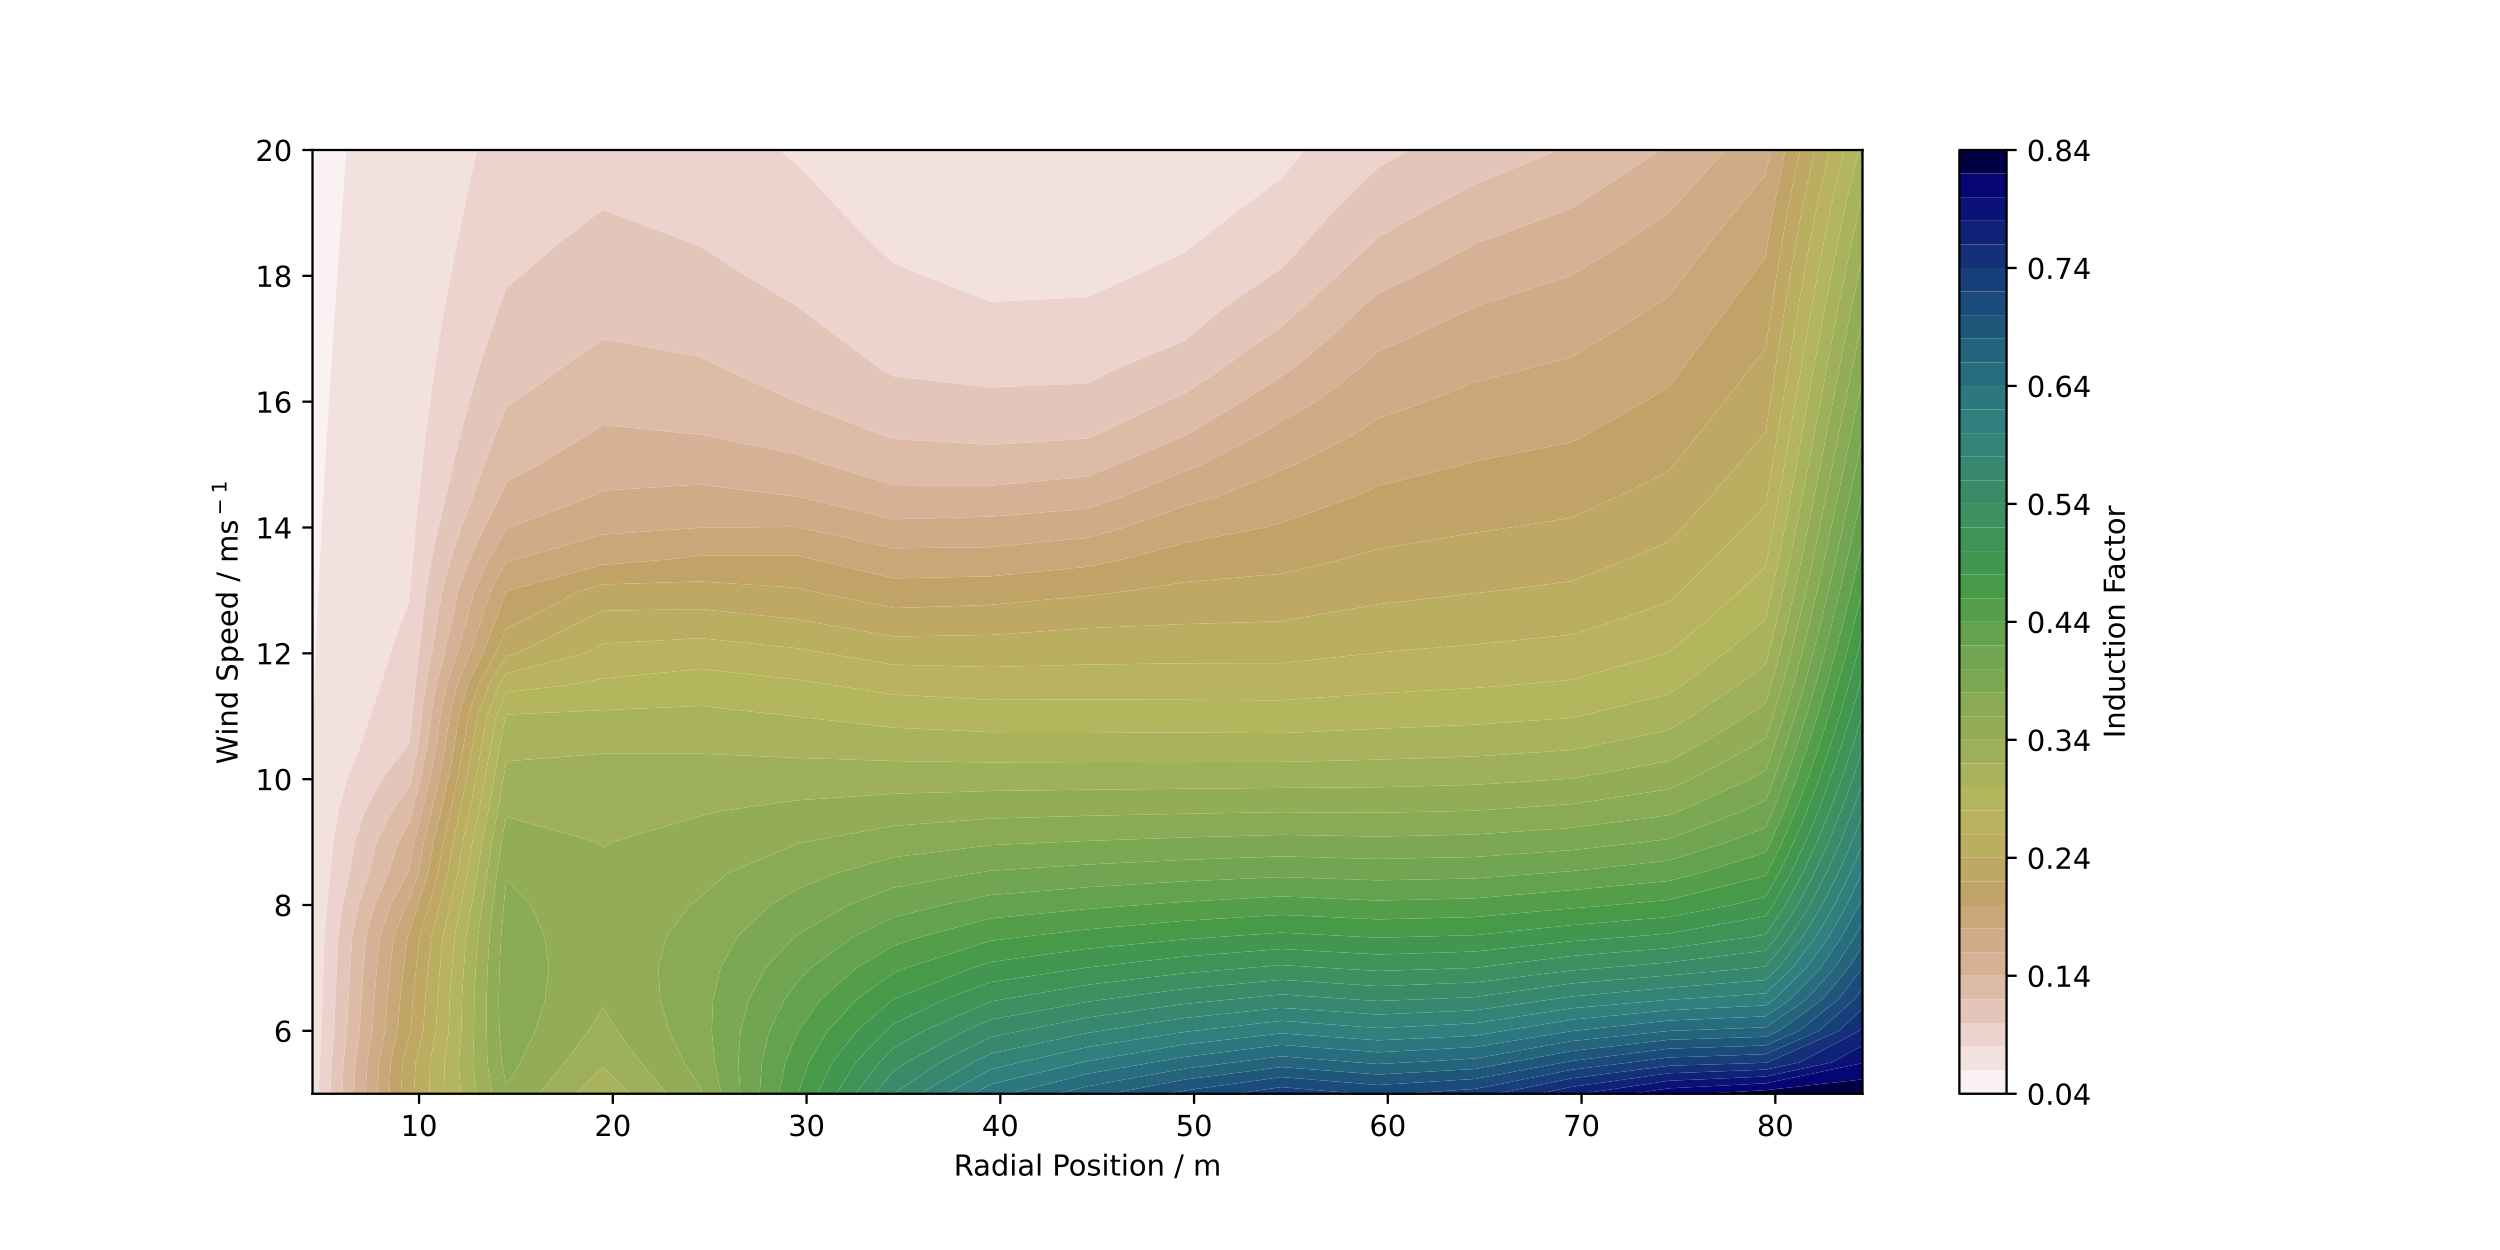 <?xml version="1.0" encoding="utf-8" standalone="no"?>
<!DOCTYPE svg PUBLIC "-//W3C//DTD SVG 1.1//EN"
  "http://www.w3.org/Graphics/SVG/1.1/DTD/svg11.dtd">
<!-- Created with matplotlib (https://matplotlib.org/) -->
<svg height="432pt" version="1.1" viewBox="0 0 864 432" width="864pt" xmlns="http://www.w3.org/2000/svg" xmlns:xlink="http://www.w3.org/1999/xlink">
 <defs>
  <style type="text/css">*{stroke-linecap:butt;stroke-linejoin:round;}</style>
 </defs>
 <g id="figure_1">
  <g id="patch_1">
   <path d="M 0 432 
L 864 432 
L 864 0 
L 0 0 
z
" style="fill:#ffffff;"/>
  </g>
  <g id="axes_1">
   <g id="patch_2">
    <path d="M 108 378 
L 643.68 378 
L 643.68 51.84 
L 108 51.84 
z
" style="fill:#ffffff;"/>
   </g>
   <g id="PathCollection_1">
    <path clip-path="url(#p4d4c4ed8d3)" d="M 108.099 258.408 
L 108.39 247.536 
L 108.736 236.664 
L 109.111 225.792 
L 109.532 214.92 
L 110.016 204.048 
L 110.561 193.176 
L 111.143 182.304 
L 111.726 171.432 
L 112.348 160.56 
L 113.004 149.688 
L 113.663 138.816 
L 114.346 127.944 
L 115.052 117.072 
L 115.779 106.2 
L 116.538 95.328 
L 117.315 84.456 
L 118.107 73.584 
L 118.911 62.712 
L 119.723 51.84 
L 108 51.84 
L 108 62.712 
L 108 73.584 
L 108 84.456 
L 108 95.328 
L 108 106.2 
L 108 117.072 
L 108 127.944 
L 108 138.816 
L 108 149.688 
L 108 160.56 
L 108 171.432 
L 108 182.304 
L 108 193.176 
L 108 204.048 
L 108 214.92 
L 108 225.792 
L 108 236.664 
L 108 247.536 
L 108 258.408 
L 108 262.557 
z
" style="fill:#faf2f2;"/>
   </g>
   <g id="PathCollection_2">
    <path clip-path="url(#p4d4c4ed8d3)" d="M 110.547 367.128 
L 111.095 356.256 
L 111.431 345.384 
L 111.779 334.512 
L 112.131 323.64 
L 112.933 312.768 
L 114.168 301.896 
L 115.136 291.024 
L 116.972 280.152 
L 119.945 269.28 
L 124.323 258.408 
L 127.912 247.536 
L 131.593 236.664 
L 134.986 225.792 
L 138.733 214.92 
L 141.48 207.771 
L 141.753 204.048 
L 142.62 193.176 
L 143.633 182.304 
L 144.759 171.432 
L 145.934 160.56 
L 147.242 149.688 
L 148.628 138.816 
L 150.143 127.944 
L 151.808 117.072 
L 153.642 106.2 
L 155.662 95.328 
L 157.843 84.456 
L 160.051 73.584 
L 162.418 62.712 
L 164.952 51.84 
L 141.48 51.84 
L 119.723 51.84 
L 118.911 62.712 
L 118.107 73.584 
L 117.315 84.456 
L 116.538 95.328 
L 115.779 106.2 
L 115.052 117.072 
L 114.346 127.944 
L 113.663 138.816 
L 113.004 149.688 
L 112.348 160.56 
L 111.726 171.432 
L 111.143 182.304 
L 110.561 193.176 
L 110.016 204.048 
L 109.532 214.92 
L 109.111 225.792 
L 108.736 236.664 
L 108.39 247.536 
L 108.099 258.408 
L 108 262.557 
L 108 269.28 
L 108 280.152 
L 108 291.024 
L 108 301.896 
L 108 312.768 
L 108 323.64 
L 108 334.512 
L 108 345.384 
L 108 356.256 
L 108 367.128 
L 108 378 
L 110.119 378 
z
" style="fill:#f3e1e0;"/>
    <path clip-path="url(#p4d4c4ed8d3)" d="M 342.36 104.282 
L 375.84 102.716 
L 391.981 95.328 
L 409.32 87.355 
L 412.931 84.456 
L 426.812 73.584 
L 441.53 62.712 
L 442.8 61.762 
L 450.83 51.84 
L 442.8 51.84 
L 409.32 51.84 
L 375.84 51.84 
L 342.36 51.84 
L 308.88 51.84 
L 275.4 51.84 
L 269.186 51.84 
L 275.4 56.765 
L 281.108 62.712 
L 291.224 73.584 
L 301.795 84.456 
L 308.88 91.007 
L 319.394 95.328 
z
" style="fill:#f3e1e0;"/>
   </g>
   <g id="PathCollection_3">
    <path clip-path="url(#p4d4c4ed8d3)" d="M 114.635 367.128 
L 115.499 356.256 
L 115.908 345.384 
L 116.399 334.512 
L 116.932 323.64 
L 118.44 312.768 
L 120.834 301.896 
L 122.645 291.024 
L 126.205 280.152 
L 132.01 269.28 
L 140.546 258.408 
L 141.48 256.682 
L 142.464 247.536 
L 143.538 236.664 
L 144.783 225.792 
L 146.022 214.92 
L 147.316 204.048 
L 149.216 193.176 
L 151.518 182.304 
L 154.133 171.432 
L 156.61 160.56 
L 159.336 149.688 
L 162.225 138.816 
L 165.36 127.944 
L 168.788 117.072 
L 172.555 106.2 
L 174.96 99.572 
L 179.891 95.328 
L 192.679 84.456 
L 206.763 73.584 
L 208.44 72.536 
L 211.326 73.584 
L 240.145 84.456 
L 241.92 85.048 
L 257.679 95.328 
L 275.4 105.808 
L 275.879 106.2 
L 290.139 117.072 
L 304.899 127.944 
L 308.88 130.062 
L 342.36 133.894 
L 375.84 132.48 
L 384.696 127.944 
L 409.32 117.874 
L 410.384 117.072 
L 423.169 106.2 
L 439.018 95.328 
L 442.8 92.866 
L 450.639 84.456 
L 460.334 73.584 
L 471.242 62.712 
L 476.28 58.03 
L 486.928 51.84 
L 476.28 51.84 
L 450.83 51.84 
L 442.8 61.762 
L 441.53 62.712 
L 426.812 73.584 
L 412.931 84.456 
L 409.32 87.355 
L 391.981 95.328 
L 375.84 102.716 
L 342.36 104.282 
L 319.394 95.328 
L 308.88 91.007 
L 301.795 84.456 
L 291.224 73.584 
L 281.108 62.712 
L 275.4 56.765 
L 269.186 51.84 
L 241.92 51.84 
L 208.44 51.84 
L 174.96 51.84 
L 164.952 51.84 
L 162.418 62.712 
L 160.051 73.584 
L 157.843 84.456 
L 155.662 95.328 
L 153.642 106.2 
L 151.808 117.072 
L 150.143 127.944 
L 148.628 138.816 
L 147.242 149.688 
L 145.934 160.56 
L 144.759 171.432 
L 143.633 182.304 
L 142.62 193.176 
L 141.753 204.048 
L 141.48 207.771 
L 138.733 214.92 
L 134.986 225.792 
L 131.593 236.664 
L 127.912 247.536 
L 124.323 258.408 
L 119.945 269.28 
L 116.972 280.152 
L 115.136 291.024 
L 114.168 301.896 
L 112.933 312.768 
L 112.131 323.64 
L 111.779 334.512 
L 111.431 345.384 
L 111.095 356.256 
L 110.547 367.128 
L 110.119 378 
L 114.183 378 
z
" style="fill:#ecd3ce;"/>
   </g>
   <g id="PathCollection_4">
    <path clip-path="url(#p4d4c4ed8d3)" d="M 118.724 367.128 
L 119.902 356.256 
L 120.384 345.384 
L 121.018 334.512 
L 121.733 323.64 
L 123.947 312.768 
L 127.5 301.896 
L 130.154 291.024 
L 135.438 280.152 
L 141.48 271.969 
L 142.162 269.28 
L 144.433 258.408 
L 145.689 247.536 
L 147.164 236.664 
L 149.194 225.792 
L 151.036 214.92 
L 152.879 204.048 
L 155.812 193.176 
L 159.403 182.304 
L 163.508 171.432 
L 167.286 160.56 
L 171.429 149.688 
L 174.96 140.757 
L 177.794 138.816 
L 193.188 127.944 
L 208.44 117.216 
L 241.92 123.345 
L 251.242 127.944 
L 275.141 138.816 
L 275.4 138.893 
L 303.105 149.688 
L 308.88 151.695 
L 342.36 153.735 
L 375.84 151.565 
L 380.139 149.688 
L 403.141 138.816 
L 409.32 136.046 
L 421.593 127.944 
L 436.752 117.072 
L 442.8 112.904 
L 450.295 106.2 
L 462.117 95.328 
L 473.731 84.456 
L 476.28 82.01 
L 491.162 73.584 
L 509.76 63.65 
L 512.115 62.712 
L 538.633 51.84 
L 509.76 51.84 
L 486.928 51.84 
L 476.28 58.03 
L 471.242 62.712 
L 460.334 73.584 
L 450.639 84.456 
L 442.8 92.866 
L 439.018 95.328 
L 423.169 106.2 
L 410.384 117.072 
L 409.32 117.874 
L 384.696 127.944 
L 375.84 132.48 
L 342.36 133.894 
L 308.88 130.062 
L 304.899 127.944 
L 290.139 117.072 
L 275.879 106.2 
L 275.4 105.808 
L 257.679 95.328 
L 241.92 85.048 
L 240.145 84.456 
L 211.326 73.584 
L 208.44 72.536 
L 206.763 73.584 
L 192.679 84.456 
L 179.891 95.328 
L 174.96 99.572 
L 172.555 106.2 
L 168.788 117.072 
L 165.36 127.944 
L 162.225 138.816 
L 159.336 149.688 
L 156.61 160.56 
L 154.133 171.432 
L 151.518 182.304 
L 149.216 193.176 
L 147.316 204.048 
L 146.022 214.92 
L 144.783 225.792 
L 143.538 236.664 
L 142.464 247.536 
L 141.48 256.682 
L 140.546 258.408 
L 132.01 269.28 
L 126.205 280.152 
L 122.645 291.024 
L 120.834 301.896 
L 118.44 312.768 
L 116.932 323.64 
L 116.399 334.512 
L 115.908 345.384 
L 115.499 356.256 
L 114.635 367.128 
L 114.183 378 
L 118.247 378 
z
" style="fill:#e4c5b9;"/>
   </g>
   <g id="PathCollection_5">
    <path clip-path="url(#p4d4c4ed8d3)" d="M 122.812 367.128 
L 124.306 356.256 
L 124.861 345.384 
L 125.638 334.512 
L 126.534 323.64 
L 129.454 312.768 
L 134.167 301.896 
L 137.663 291.024 
L 141.48 284.552 
L 142.612 280.152 
L 145.336 269.28 
L 147.566 258.408 
L 148.915 247.536 
L 150.791 236.664 
L 153.604 225.792 
L 156.05 214.92 
L 158.442 204.048 
L 162.408 193.176 
L 167.289 182.304 
L 172.882 171.432 
L 174.96 166.64 
L 186.22 160.56 
L 203.912 149.688 
L 208.44 146.852 
L 236.096 149.688 
L 241.92 150.092 
L 275.4 157.093 
L 285.405 160.56 
L 308.88 167.655 
L 342.36 167.872 
L 375.84 164.688 
L 385.924 160.56 
L 409.32 150.612 
L 411.189 149.688 
L 429.163 138.816 
L 442.8 130.169 
L 446.172 127.944 
L 459.226 117.072 
L 470.612 106.2 
L 476.28 101.297 
L 489.37 95.328 
L 509.393 84.456 
L 509.76 84.255 
L 538.705 73.584 
L 543.24 71.757 
L 557.473 62.712 
L 573.833 51.84 
L 543.24 51.84 
L 538.633 51.84 
L 512.115 62.712 
L 509.76 63.65 
L 491.162 73.584 
L 476.28 82.01 
L 473.731 84.456 
L 462.117 95.328 
L 450.295 106.2 
L 442.8 112.904 
L 436.752 117.072 
L 421.593 127.944 
L 409.32 136.046 
L 403.141 138.816 
L 380.139 149.688 
L 375.84 151.565 
L 342.36 153.735 
L 308.88 151.695 
L 303.105 149.688 
L 275.4 138.893 
L 275.141 138.816 
L 251.242 127.944 
L 241.92 123.345 
L 208.44 117.216 
L 193.188 127.944 
L 177.794 138.816 
L 174.96 140.757 
L 171.429 149.688 
L 167.286 160.56 
L 163.508 171.432 
L 159.403 182.304 
L 155.812 193.176 
L 152.879 204.048 
L 151.036 214.92 
L 149.194 225.792 
L 147.164 236.664 
L 145.689 247.536 
L 144.433 258.408 
L 142.162 269.28 
L 141.48 271.969 
L 135.438 280.152 
L 130.154 291.024 
L 127.5 301.896 
L 123.947 312.768 
L 121.733 323.64 
L 121.018 334.512 
L 120.384 345.384 
L 119.902 356.256 
L 118.724 367.128 
L 118.247 378 
L 122.311 378 
z
" style="fill:#debba7;"/>
   </g>
   <g id="PathCollection_6">
    <path clip-path="url(#p4d4c4ed8d3)" d="M 126.901 367.128 
L 128.71 356.256 
L 129.337 345.384 
L 130.257 334.512 
L 131.335 323.64 
L 134.961 312.768 
L 140.833 301.896 
L 141.48 300.103 
L 143.128 291.024 
L 145.887 280.152 
L 148.509 269.28 
L 150.698 258.408 
L 152.141 247.536 
L 154.417 236.664 
L 158.014 225.792 
L 161.064 214.92 
L 164.005 204.048 
L 169.004 193.176 
L 174.96 182.621 
L 176.065 182.304 
L 204.778 171.432 
L 208.44 169.51 
L 241.92 167.469 
L 273.535 171.432 
L 275.4 171.573 
L 308.88 179.442 
L 342.36 178.542 
L 375.84 175.81 
L 388.341 171.432 
L 409.32 162.862 
L 415.356 160.56 
L 436.208 149.688 
L 442.8 145.55 
L 454.9 138.816 
L 469.113 127.944 
L 476.28 121.314 
L 486.696 117.072 
L 509.206 106.2 
L 509.76 105.927 
L 542.684 95.328 
L 543.24 95.13 
L 560.441 84.456 
L 576.387 73.584 
L 576.72 73.366 
L 586.524 62.712 
L 596.248 51.84 
L 576.72 51.84 
L 573.833 51.84 
L 557.473 62.712 
L 543.24 71.757 
L 538.705 73.584 
L 509.76 84.255 
L 509.393 84.456 
L 489.37 95.328 
L 476.28 101.297 
L 470.612 106.2 
L 459.226 117.072 
L 446.172 127.944 
L 442.8 130.169 
L 429.163 138.816 
L 411.189 149.688 
L 409.32 150.612 
L 385.924 160.56 
L 375.84 164.688 
L 342.36 167.872 
L 308.88 167.655 
L 285.405 160.56 
L 275.4 157.093 
L 241.92 150.092 
L 236.096 149.688 
L 208.44 146.852 
L 203.912 149.688 
L 186.22 160.56 
L 174.96 166.64 
L 172.882 171.432 
L 167.289 182.304 
L 162.408 193.176 
L 158.442 204.048 
L 156.05 214.92 
L 153.604 225.792 
L 150.791 236.664 
L 148.915 247.536 
L 147.566 258.408 
L 145.336 269.28 
L 142.612 280.152 
L 141.48 284.552 
L 137.663 291.024 
L 134.167 301.896 
L 129.454 312.768 
L 126.534 323.64 
L 125.638 334.512 
L 124.861 345.384 
L 124.306 356.256 
L 122.812 367.128 
L 122.311 378 
L 126.375 378 
z
" style="fill:#d6b196;"/>
   </g>
   <g id="PathCollection_7">
    <path clip-path="url(#p4d4c4ed8d3)" d="M 130.989 367.128 
L 133.114 356.256 
L 133.814 345.384 
L 134.877 334.512 
L 136.136 323.64 
L 140.468 312.768 
L 141.48 310.93 
L 144.552 301.896 
L 146.48 291.024 
L 149.163 280.152 
L 151.682 269.28 
L 153.831 258.408 
L 155.367 247.536 
L 158.044 236.664 
L 162.424 225.792 
L 166.078 214.92 
L 169.569 204.048 
L 174.96 194.165 
L 178.994 193.176 
L 208.44 184.747 
L 241.92 182.396 
L 251.788 182.304 
L 275.4 182.065 
L 276.405 182.304 
L 308.88 189.495 
L 342.36 189.107 
L 375.84 185.879 
L 388.559 182.304 
L 409.32 174.896 
L 421.241 171.432 
L 442.8 162.561 
L 447.473 160.56 
L 468.748 149.688 
L 476.28 144.594 
L 492.802 138.816 
L 509.76 132.015 
L 526.065 127.944 
L 543.24 123.348 
L 553.707 117.072 
L 570.977 106.2 
L 576.72 102.429 
L 582.117 95.328 
L 590.462 84.456 
L 599.245 73.584 
L 608.336 62.712 
L 610.2 60.566 
L 611.968 51.84 
L 610.2 51.84 
L 596.248 51.84 
L 586.524 62.712 
L 576.72 73.366 
L 576.387 73.584 
L 560.441 84.456 
L 543.24 95.13 
L 542.684 95.328 
L 509.76 105.927 
L 509.206 106.2 
L 486.696 117.072 
L 476.28 121.314 
L 469.113 127.944 
L 454.9 138.816 
L 442.8 145.55 
L 436.208 149.688 
L 415.356 160.56 
L 409.32 162.862 
L 388.341 171.432 
L 375.84 175.81 
L 342.36 178.542 
L 308.88 179.442 
L 275.4 171.573 
L 273.535 171.432 
L 241.92 167.469 
L 208.44 169.51 
L 204.778 171.432 
L 176.065 182.304 
L 174.96 182.621 
L 169.004 193.176 
L 164.005 204.048 
L 161.064 214.92 
L 158.014 225.792 
L 154.417 236.664 
L 152.141 247.536 
L 150.698 258.408 
L 148.509 269.28 
L 145.887 280.152 
L 143.128 291.024 
L 141.48 300.103 
L 140.833 301.896 
L 134.961 312.768 
L 131.335 323.64 
L 130.257 334.512 
L 129.337 345.384 
L 128.71 356.256 
L 126.901 367.128 
L 126.375 378 
L 130.439 378 
z
" style="fill:#cfac87;"/>
   </g>
   <g id="PathCollection_8">
    <path clip-path="url(#p4d4c4ed8d3)" d="M 135.077 367.128 
L 137.518 356.256 
L 138.29 345.384 
L 139.496 334.512 
L 140.937 323.64 
L 141.48 322.317 
L 144.5 312.768 
L 147.954 301.896 
L 149.832 291.024 
L 152.438 280.152 
L 154.856 269.28 
L 156.964 258.408 
L 158.593 247.536 
L 161.67 236.664 
L 166.834 225.792 
L 171.092 214.92 
L 174.96 204.466 
L 175.735 204.048 
L 208.44 195.166 
L 232.622 193.176 
L 241.92 192.088 
L 275.4 192.028 
L 280.628 193.176 
L 308.88 199.89 
L 342.36 199.181 
L 375.84 195.864 
L 388.691 193.176 
L 409.32 187.622 
L 436.968 182.304 
L 442.8 180.696 
L 468.767 171.432 
L 476.28 167.976 
L 505.734 160.56 
L 509.76 159.417 
L 543.24 152.803 
L 549.093 149.688 
L 568.406 138.816 
L 576.72 133.857 
L 581.165 127.944 
L 589.148 117.072 
L 597.267 106.2 
L 605.403 95.328 
L 610.2 88.971 
L 610.905 84.456 
L 612.74 73.584 
L 614.778 62.712 
L 617.058 51.84 
L 611.968 51.84 
L 610.2 60.566 
L 608.336 62.712 
L 599.245 73.584 
L 590.462 84.456 
L 582.117 95.328 
L 576.72 102.429 
L 570.977 106.2 
L 553.707 117.072 
L 543.24 123.348 
L 526.065 127.944 
L 509.76 132.015 
L 492.802 138.816 
L 476.28 144.594 
L 468.748 149.688 
L 447.473 160.56 
L 442.8 162.561 
L 421.241 171.432 
L 409.32 174.896 
L 388.559 182.304 
L 375.84 185.879 
L 342.36 189.107 
L 308.88 189.495 
L 276.405 182.304 
L 275.4 182.065 
L 251.788 182.304 
L 241.92 182.396 
L 208.44 184.747 
L 178.994 193.176 
L 174.96 194.165 
L 169.569 204.048 
L 166.078 214.92 
L 162.424 225.792 
L 158.044 236.664 
L 155.367 247.536 
L 153.831 258.408 
L 151.682 269.28 
L 149.163 280.152 
L 146.48 291.024 
L 144.552 301.896 
L 141.48 310.93 
L 140.468 312.768 
L 136.136 323.64 
L 134.877 334.512 
L 133.814 345.384 
L 133.114 356.256 
L 130.989 367.128 
L 130.439 378 
L 134.503 378 
z
" style="fill:#c8a779;"/>
   </g>
   <g id="PathCollection_9">
    <path clip-path="url(#p4d4c4ed8d3)" d="M 139.166 367.128 
L 141.48 357.891 
L 141.919 356.256 
L 142.699 345.384 
L 143.828 334.512 
L 145.048 323.64 
L 148.199 312.768 
L 151.356 301.896 
L 153.184 291.024 
L 155.713 280.152 
L 158.029 269.28 
L 160.097 258.408 
L 161.818 247.536 
L 165.297 236.664 
L 171.244 225.792 
L 174.96 217.24 
L 179.714 214.92 
L 200.823 204.048 
L 208.44 201.979 
L 241.92 200.928 
L 275.4 203.127 
L 279.338 204.048 
L 308.88 210.148 
L 342.36 209.01 
L 375.84 205.917 
L 391.272 204.048 
L 409.32 201.182 
L 442.8 198.283 
L 464.278 193.176 
L 476.28 189.73 
L 509.76 184.079 
L 521.894 182.304 
L 543.24 178.863 
L 559.309 171.432 
L 576.72 162.732 
L 578.554 160.56 
L 587.322 149.688 
L 595.898 138.816 
L 604.312 127.944 
L 610.2 120.233 
L 610.67 117.072 
L 612.264 106.2 
L 613.946 95.328 
L 615.726 84.456 
L 617.643 73.584 
L 619.783 62.712 
L 622.147 51.84 
L 617.058 51.84 
L 614.778 62.712 
L 612.74 73.584 
L 610.905 84.456 
L 610.2 88.971 
L 605.403 95.328 
L 597.267 106.2 
L 589.148 117.072 
L 581.165 127.944 
L 576.72 133.857 
L 568.406 138.816 
L 549.093 149.688 
L 543.24 152.803 
L 509.76 159.417 
L 505.734 160.56 
L 476.28 167.976 
L 468.767 171.432 
L 442.8 180.696 
L 436.968 182.304 
L 409.32 187.622 
L 388.691 193.176 
L 375.84 195.864 
L 342.36 199.181 
L 308.88 199.89 
L 280.628 193.176 
L 275.4 192.028 
L 241.92 192.088 
L 232.622 193.176 
L 208.44 195.166 
L 175.735 204.048 
L 174.96 204.466 
L 171.092 214.92 
L 166.834 225.792 
L 161.67 236.664 
L 158.593 247.536 
L 156.964 258.408 
L 154.856 269.28 
L 152.438 280.152 
L 149.832 291.024 
L 147.954 301.896 
L 144.5 312.768 
L 141.48 322.317 
L 140.937 323.64 
L 139.496 334.512 
L 138.29 345.384 
L 137.518 356.256 
L 135.077 367.128 
L 134.503 378 
L 138.567 378 
z
" style="fill:#c1a367;"/>
   </g>
   <g id="PathCollection_10">
    <path clip-path="url(#p4d4c4ed8d3)" d="M 141.48 378 
L 143.016 378 
L 143.631 367.128 
L 146.301 356.256 
L 146.939 345.384 
L 147.945 334.512 
L 149.07 323.64 
L 151.898 312.768 
L 154.758 301.896 
L 156.535 291.024 
L 158.989 280.152 
L 161.203 269.28 
L 163.23 258.408 
L 165.044 247.536 
L 168.923 236.664 
L 174.96 226.732 
L 178.633 225.792 
L 200.519 214.92 
L 208.44 211.077 
L 241.92 210.484 
L 275.4 213.981 
L 280.193 214.92 
L 308.88 219.959 
L 342.36 219.425 
L 375.84 217.077 
L 409.32 215.677 
L 435.445 214.92 
L 442.8 214.673 
L 476.28 208.834 
L 509.76 205.014 
L 518.19 204.048 
L 543.24 200.835 
L 562.8 193.176 
L 576.72 187.267 
L 581.418 182.304 
L 591.251 171.432 
L 600.716 160.56 
L 609.847 149.688 
L 610.2 149.251 
L 611.818 138.816 
L 613.491 127.944 
L 615.179 117.072 
L 616.872 106.2 
L 618.664 95.328 
L 620.546 84.456 
L 622.545 73.584 
L 624.788 62.712 
L 627.236 51.84 
L 622.147 51.84 
L 619.783 62.712 
L 617.643 73.584 
L 615.726 84.456 
L 613.946 95.328 
L 612.264 106.2 
L 610.67 117.072 
L 610.2 120.233 
L 604.312 127.944 
L 595.898 138.816 
L 587.322 149.688 
L 578.554 160.56 
L 576.72 162.732 
L 559.309 171.432 
L 543.24 178.863 
L 521.894 182.304 
L 509.76 184.079 
L 476.28 189.73 
L 464.278 193.176 
L 442.8 198.283 
L 409.32 201.182 
L 391.272 204.048 
L 375.84 205.917 
L 342.36 209.01 
L 308.88 210.148 
L 279.338 204.048 
L 275.4 203.127 
L 241.92 200.928 
L 208.44 201.979 
L 200.823 204.048 
L 179.714 214.92 
L 174.96 217.24 
L 171.244 225.792 
L 165.297 236.664 
L 161.818 247.536 
L 160.097 258.408 
L 158.029 269.28 
L 155.713 280.152 
L 153.184 291.024 
L 151.356 301.896 
L 148.199 312.768 
L 145.048 323.64 
L 143.828 334.512 
L 142.699 345.384 
L 141.919 356.256 
L 141.48 357.891 
L 139.166 367.128 
L 138.567 378 
z
" style="fill:#bea863;"/>
   </g>
   <g id="PathCollection_11">
    <path clip-path="url(#p4d4c4ed8d3)" d="M 148.588 367.128 
L 150.682 356.256 
L 151.179 345.384 
L 152.061 334.512 
L 153.093 323.64 
L 155.597 312.768 
L 158.161 301.896 
L 159.887 291.024 
L 162.264 280.152 
L 164.376 269.28 
L 166.363 258.408 
L 168.27 247.536 
L 172.55 236.664 
L 174.96 232.698 
L 201.956 225.792 
L 208.44 222.423 
L 241.92 220.563 
L 275.4 224.017 
L 285.742 225.792 
L 308.88 229.728 
L 342.36 230.517 
L 375.84 229.668 
L 409.32 229.244 
L 442.8 229.18 
L 474.065 225.792 
L 476.28 225.502 
L 509.76 222.691 
L 543.24 219.325 
L 557.097 214.92 
L 576.72 207.988 
L 581.066 204.048 
L 592.177 193.176 
L 602.747 182.304 
L 610.2 174.352 
L 610.724 171.432 
L 612.574 160.56 
L 614.368 149.688 
L 616.14 138.816 
L 617.905 127.944 
L 619.688 117.072 
L 621.479 106.2 
L 623.382 95.328 
L 625.367 84.456 
L 627.448 73.584 
L 629.793 62.712 
L 632.325 51.84 
L 627.236 51.84 
L 624.788 62.712 
L 622.545 73.584 
L 620.546 84.456 
L 618.664 95.328 
L 616.872 106.2 
L 615.179 117.072 
L 613.491 127.944 
L 611.818 138.816 
L 610.2 149.251 
L 609.847 149.688 
L 600.716 160.56 
L 591.251 171.432 
L 581.418 182.304 
L 576.72 187.267 
L 562.8 193.176 
L 543.24 200.835 
L 518.19 204.048 
L 509.76 205.014 
L 476.28 208.834 
L 442.8 214.673 
L 435.445 214.92 
L 409.32 215.677 
L 375.84 217.077 
L 342.36 219.425 
L 308.88 219.959 
L 280.193 214.92 
L 275.4 213.981 
L 241.92 210.484 
L 208.44 211.077 
L 200.519 214.92 
L 178.633 225.792 
L 174.96 226.732 
L 168.923 236.664 
L 165.044 247.536 
L 163.23 258.408 
L 161.203 269.28 
L 158.989 280.152 
L 156.535 291.024 
L 154.758 301.896 
L 151.898 312.768 
L 149.07 323.64 
L 147.945 334.512 
L 146.939 345.384 
L 146.301 356.256 
L 143.631 367.128 
L 143.016 378 
L 148.442 378 
z
" style="fill:#bbae61;"/>
   </g>
   <g id="PathCollection_12">
    <path clip-path="url(#p4d4c4ed8d3)" d="M 153.545 367.128 
L 155.064 356.256 
L 155.419 345.384 
L 156.177 334.512 
L 157.116 323.64 
L 159.296 312.768 
L 161.563 301.896 
L 163.239 291.024 
L 165.539 280.152 
L 167.549 269.28 
L 169.496 258.408 
L 171.496 247.536 
L 174.96 239.251 
L 196.822 236.664 
L 208.44 234.511 
L 241.92 231.158 
L 275.4 234.884 
L 287.142 236.664 
L 308.88 240.04 
L 342.36 241.875 
L 375.84 241.704 
L 409.32 241.852 
L 442.8 242.021 
L 476.28 239.589 
L 509.76 237.749 
L 523.609 236.664 
L 543.24 234.92 
L 575.692 225.792 
L 576.72 225.465 
L 589.33 214.92 
L 601.575 204.048 
L 610.2 195.887 
L 610.752 193.176 
L 612.812 182.304 
L 614.804 171.432 
L 616.725 160.56 
L 618.602 149.688 
L 620.462 138.816 
L 622.318 127.944 
L 624.196 117.072 
L 626.086 106.2 
L 628.1 95.328 
L 630.187 84.456 
L 632.35 73.584 
L 634.799 62.712 
L 637.415 51.84 
L 632.325 51.84 
L 629.793 62.712 
L 627.448 73.584 
L 625.367 84.456 
L 623.382 95.328 
L 621.479 106.2 
L 619.688 117.072 
L 617.905 127.944 
L 616.14 138.816 
L 614.368 149.688 
L 612.574 160.56 
L 610.724 171.432 
L 610.2 174.352 
L 602.747 182.304 
L 592.177 193.176 
L 581.066 204.048 
L 576.72 207.988 
L 557.097 214.92 
L 543.24 219.325 
L 509.76 222.691 
L 476.28 225.502 
L 474.065 225.792 
L 442.8 229.18 
L 409.32 229.244 
L 375.84 229.668 
L 342.36 230.517 
L 308.88 229.728 
L 285.742 225.792 
L 275.4 224.017 
L 241.92 220.563 
L 208.44 222.423 
L 201.956 225.792 
L 174.96 232.698 
L 172.55 236.664 
L 168.27 247.536 
L 166.363 258.408 
L 164.376 269.28 
L 162.264 280.152 
L 159.887 291.024 
L 158.161 301.896 
L 155.597 312.768 
L 153.093 323.64 
L 152.061 334.512 
L 151.179 345.384 
L 150.682 356.256 
L 148.588 367.128 
L 148.442 378 
L 153.867 378 
z
" style="fill:#b9b35f;"/>
   </g>
   <g id="PathCollection_13">
    <path clip-path="url(#p4d4c4ed8d3)" d="M 158.502 367.128 
L 159.445 356.256 
L 159.659 345.384 
L 160.293 334.512 
L 161.139 323.64 
L 162.996 312.768 
L 164.965 301.896 
L 166.591 291.024 
L 168.815 280.152 
L 170.723 269.28 
L 172.629 258.408 
L 174.722 247.536 
L 174.96 246.966 
L 208.44 245.424 
L 241.92 243.945 
L 274.219 247.536 
L 275.4 247.664 
L 308.88 251.475 
L 342.36 253.015 
L 375.84 252.998 
L 409.32 253.204 
L 442.8 253.366 
L 476.28 251.841 
L 509.76 250.425 
L 543.24 248.08 
L 545.811 247.536 
L 576.72 239.949 
L 581.557 236.664 
L 595.982 225.792 
L 609.431 214.92 
L 610.2 214.247 
L 612.461 204.048 
L 614.705 193.176 
L 616.827 182.304 
L 618.884 171.432 
L 620.875 160.56 
L 622.836 149.688 
L 624.783 138.816 
L 626.732 127.944 
L 628.705 117.072 
L 630.694 106.2 
L 632.818 95.328 
L 635.007 84.456 
L 637.253 73.584 
L 639.804 62.712 
L 642.504 51.84 
L 637.415 51.84 
L 634.799 62.712 
L 632.35 73.584 
L 630.187 84.456 
L 628.1 95.328 
L 626.086 106.2 
L 624.196 117.072 
L 622.318 127.944 
L 620.462 138.816 
L 618.602 149.688 
L 616.725 160.56 
L 614.804 171.432 
L 612.812 182.304 
L 610.752 193.176 
L 610.2 195.887 
L 601.575 204.048 
L 589.33 214.92 
L 576.72 225.465 
L 575.692 225.792 
L 543.24 234.92 
L 523.609 236.664 
L 509.76 237.749 
L 476.28 239.589 
L 442.8 242.021 
L 409.32 241.852 
L 375.84 241.704 
L 342.36 241.875 
L 308.88 240.04 
L 287.142 236.664 
L 275.4 234.884 
L 241.92 231.158 
L 208.44 234.511 
L 196.822 236.664 
L 174.96 239.251 
L 171.496 247.536 
L 169.496 258.408 
L 167.549 269.28 
L 165.539 280.152 
L 163.239 291.024 
L 161.563 301.896 
L 159.296 312.768 
L 157.116 323.64 
L 156.177 334.512 
L 155.419 345.384 
L 155.064 356.256 
L 153.545 367.128 
L 153.867 378 
L 159.292 378 
z
" style="fill:#b4b65d;"/>
   </g>
   <g id="PathCollection_14">
    <path clip-path="url(#p4d4c4ed8d3)" d="M 163.459 367.128 
L 163.827 356.256 
L 163.899 345.384 
L 164.409 334.512 
L 165.161 323.64 
L 166.695 312.768 
L 168.367 301.896 
L 169.943 291.024 
L 172.09 280.152 
L 173.896 269.28 
L 174.96 263.114 
L 208.44 260.49 
L 241.92 260.485 
L 275.4 261.907 
L 308.88 263.017 
L 342.36 263.492 
L 375.84 263.352 
L 409.32 263.364 
L 442.8 263.313 
L 476.28 262.541 
L 509.76 261.408 
L 543.24 259.223 
L 547.67 258.408 
L 576.72 252.273 
L 584.655 247.536 
L 600.776 236.664 
L 610.2 229.71 
L 611.26 225.792 
L 613.915 214.92 
L 616.364 204.048 
L 618.657 193.176 
L 620.842 182.304 
L 622.964 171.432 
L 625.026 160.56 
L 627.07 149.688 
L 629.105 138.816 
L 631.146 127.944 
L 633.214 117.072 
L 635.301 106.2 
L 637.536 95.328 
L 639.828 84.456 
L 642.155 73.584 
L 643.68 67.282 
L 643.68 62.712 
L 643.68 51.84 
L 642.504 51.84 
L 639.804 62.712 
L 637.253 73.584 
L 635.007 84.456 
L 632.818 95.328 
L 630.694 106.2 
L 628.705 117.072 
L 626.732 127.944 
L 624.783 138.816 
L 622.836 149.688 
L 620.875 160.56 
L 618.884 171.432 
L 616.827 182.304 
L 614.705 193.176 
L 612.461 204.048 
L 610.2 214.247 
L 609.431 214.92 
L 595.982 225.792 
L 581.557 236.664 
L 576.72 239.949 
L 545.811 247.536 
L 543.24 248.08 
L 509.76 250.425 
L 476.28 251.841 
L 442.8 253.366 
L 409.32 253.204 
L 375.84 252.998 
L 342.36 253.015 
L 308.88 251.475 
L 275.4 247.664 
L 274.219 247.536 
L 241.92 243.945 
L 208.44 245.424 
L 174.96 246.966 
L 174.722 247.536 
L 172.629 258.408 
L 170.723 269.28 
L 168.815 280.152 
L 166.591 291.024 
L 164.965 301.896 
L 162.996 312.768 
L 161.139 323.64 
L 160.293 334.512 
L 159.659 345.384 
L 159.445 356.256 
L 158.502 367.128 
L 159.292 378 
L 164.718 378 
z
" style="fill:#a8b35b;"/>
    <path clip-path="url(#p4d4c4ed8d3)" d="M 208.44 378 
L 217.872 378 
L 208.44 368.822 
L 198.971 378 
z
" style="fill:#a8b35b;"/>
   </g>
   <g id="PathCollection_15">
    <path clip-path="url(#p4d4c4ed8d3)" d="M 168.416 367.128 
L 168.209 356.256 
L 168.139 345.384 
L 168.525 334.512 
L 169.184 323.64 
L 170.394 312.768 
L 171.769 301.896 
L 173.295 291.024 
L 174.96 282.321 
L 206.237 291.024 
L 208.44 292.923 
L 211.376 291.024 
L 241.92 282.047 
L 250.028 280.152 
L 275.4 276.589 
L 308.88 274.33 
L 342.36 273.35 
L 375.84 272.924 
L 409.32 272.594 
L 442.8 272.289 
L 476.28 272.069 
L 509.76 271.215 
L 540.355 269.28 
L 543.24 269.079 
L 576.72 263.03 
L 585.577 258.408 
L 603.606 247.536 
L 610.2 243.125 
L 612.152 236.664 
L 615.098 225.792 
L 617.778 214.92 
L 620.267 204.048 
L 622.61 193.176 
L 624.857 182.304 
L 627.044 171.432 
L 629.176 160.56 
L 631.304 149.688 
L 633.427 138.816 
L 635.56 127.944 
L 637.723 117.072 
L 639.909 106.2 
L 642.254 95.328 
L 643.68 88.797 
L 643.68 84.456 
L 643.68 73.584 
L 643.68 67.282 
L 642.155 73.584 
L 639.828 84.456 
L 637.536 95.328 
L 635.301 106.2 
L 633.214 117.072 
L 631.146 127.944 
L 629.105 138.816 
L 627.07 149.688 
L 625.026 160.56 
L 622.964 171.432 
L 620.842 182.304 
L 618.657 193.176 
L 616.364 204.048 
L 613.915 214.92 
L 611.26 225.792 
L 610.2 229.71 
L 600.776 236.664 
L 584.655 247.536 
L 576.72 252.273 
L 547.67 258.408 
L 543.24 259.223 
L 509.76 261.408 
L 476.28 262.541 
L 442.8 263.313 
L 409.32 263.364 
L 375.84 263.352 
L 342.36 263.492 
L 308.88 263.017 
L 275.4 261.907 
L 241.92 260.485 
L 208.44 260.49 
L 174.96 263.114 
L 173.896 269.28 
L 172.09 280.152 
L 169.943 291.024 
L 168.367 301.896 
L 166.695 312.768 
L 165.161 323.64 
L 164.409 334.512 
L 163.899 345.384 
L 163.827 356.256 
L 163.459 367.128 
L 164.718 378 
L 170.143 378 
z
" style="fill:#9eb059;"/>
    <path clip-path="url(#p4d4c4ed8d3)" d="M 208.44 368.822 
L 217.872 378 
L 230.542 378 
L 221.364 367.128 
L 213.375 356.256 
L 208.44 348.034 
L 203.365 356.256 
L 195.209 367.128 
L 186.252 378 
L 198.971 378 
z
" style="fill:#9eb059;"/>
   </g>
   <g id="PathCollection_16">
    <path clip-path="url(#p4d4c4ed8d3)" d="M 174.96 378 
L 186.252 378 
L 195.209 367.128 
L 203.365 356.256 
L 208.44 348.034 
L 213.375 356.256 
L 221.364 367.128 
L 230.542 378 
L 241.92 378 
L 242.598 378 
L 241.92 375.661 
L 236.348 367.128 
L 231.304 356.256 
L 228.171 345.384 
L 227.538 334.512 
L 230.306 323.64 
L 238.537 312.768 
L 241.92 310.176 
L 251.263 301.896 
L 275.4 291.744 
L 278.175 291.024 
L 308.88 285.408 
L 342.36 282.876 
L 375.84 281.943 
L 409.32 281.23 
L 442.8 280.683 
L 476.28 280.906 
L 509.76 280.159 
L 509.872 280.152 
L 543.24 277.899 
L 576.72 272.763 
L 584.465 269.28 
L 604.929 258.408 
L 610.2 255.205 
L 612.703 247.536 
L 615.981 236.664 
L 618.936 225.792 
L 621.642 214.92 
L 624.169 204.048 
L 626.562 193.176 
L 628.872 182.304 
L 631.124 171.432 
L 633.327 160.56 
L 635.539 149.688 
L 637.749 138.816 
L 639.973 127.944 
L 642.231 117.072 
L 643.68 110.124 
L 643.68 106.2 
L 643.68 95.328 
L 643.68 88.797 
L 642.254 95.328 
L 639.909 106.2 
L 637.723 117.072 
L 635.56 127.944 
L 633.427 138.816 
L 631.304 149.688 
L 629.176 160.56 
L 627.044 171.432 
L 624.857 182.304 
L 622.61 193.176 
L 620.267 204.048 
L 617.778 214.92 
L 615.098 225.792 
L 612.152 236.664 
L 610.2 243.125 
L 603.606 247.536 
L 585.577 258.408 
L 576.72 263.03 
L 543.24 269.079 
L 540.355 269.28 
L 509.76 271.215 
L 476.28 272.069 
L 442.8 272.289 
L 409.32 272.594 
L 375.84 272.924 
L 342.36 273.35 
L 308.88 274.33 
L 275.4 276.589 
L 250.028 280.152 
L 241.92 282.047 
L 211.376 291.024 
L 208.44 292.923 
L 206.237 291.024 
L 174.96 282.321 
L 173.295 291.024 
L 171.769 301.896 
L 170.394 312.768 
L 169.184 323.64 
L 168.525 334.512 
L 168.139 345.384 
L 168.209 356.256 
L 168.416 367.128 
L 170.143 378 
z
M 173.373 367.128 
L 172.59 356.256 
L 172.379 345.384 
L 172.641 334.512 
L 173.207 323.64 
L 174.093 312.768 
L 174.96 304.177 
L 183.303 312.768 
L 188.254 323.64 
L 189.651 334.512 
L 188.368 345.384 
L 184.93 356.256 
L 179.87 367.128 
L 174.96 375.179 
z
" style="fill:#93ad57;"/>
   </g>
   <g id="PathCollection_17">
    <path clip-path="url(#p4d4c4ed8d3)" d="M 174.96 375.179 
L 179.87 367.128 
L 184.93 356.256 
L 188.368 345.384 
L 189.651 334.512 
L 188.254 323.64 
L 183.303 312.768 
L 174.96 304.177 
L 174.093 312.768 
L 173.207 323.64 
L 172.641 334.512 
L 172.379 345.384 
L 172.59 356.256 
L 173.373 367.128 
z
" style="fill:#89ab55;"/>
    <path clip-path="url(#p4d4c4ed8d3)" d="M 241.92 375.661 
L 242.598 378 
L 249.245 378 
L 247.03 367.128 
L 245.991 356.256 
L 246.436 345.384 
L 249.017 334.512 
L 254.864 323.64 
L 266.242 312.768 
L 275.4 307.321 
L 288.62 301.896 
L 308.88 296.232 
L 342.36 292.055 
L 366.291 291.024 
L 375.84 290.621 
L 409.32 289.421 
L 442.8 288.52 
L 476.28 289.114 
L 509.76 288.381 
L 543.24 286.089 
L 576.72 281.727 
L 580.864 280.152 
L 604.788 269.28 
L 610.2 266.367 
L 613.01 258.408 
L 616.542 247.536 
L 619.81 236.664 
L 622.774 225.792 
L 625.505 214.92 
L 628.072 204.048 
L 630.515 193.176 
L 632.887 182.304 
L 635.205 171.432 
L 637.477 160.56 
L 639.773 149.688 
L 642.071 138.816 
L 643.68 131.214 
L 643.68 127.944 
L 643.68 117.072 
L 643.68 110.124 
L 642.231 117.072 
L 639.973 127.944 
L 637.749 138.816 
L 635.539 149.688 
L 633.327 160.56 
L 631.124 171.432 
L 628.872 182.304 
L 626.562 193.176 
L 624.169 204.048 
L 621.642 214.92 
L 618.936 225.792 
L 615.981 236.664 
L 612.703 247.536 
L 610.2 255.205 
L 604.929 258.408 
L 584.465 269.28 
L 576.72 272.763 
L 543.24 277.899 
L 509.872 280.152 
L 509.76 280.159 
L 476.28 280.906 
L 442.8 280.683 
L 409.32 281.23 
L 375.84 281.943 
L 342.36 282.876 
L 308.88 285.408 
L 278.175 291.024 
L 275.4 291.744 
L 251.263 301.896 
L 241.92 310.176 
L 238.537 312.768 
L 230.306 323.64 
L 227.538 334.512 
L 228.171 345.384 
L 231.304 356.256 
L 236.348 367.128 
z
" style="fill:#89ab55;"/>
   </g>
   <g id="PathCollection_18">
    <path clip-path="url(#p4d4c4ed8d3)" d="M 255.166 367.128 
L 255.971 356.256 
L 258.81 345.384 
L 264.531 334.512 
L 274.826 323.64 
L 275.4 323.181 
L 293.168 312.768 
L 308.88 306.777 
L 335.947 301.896 
L 342.36 300.908 
L 375.84 298.777 
L 409.32 297.167 
L 442.8 295.966 
L 476.28 296.85 
L 509.76 296.164 
L 543.24 293.786 
L 568.213 291.024 
L 576.72 289.954 
L 602.516 280.152 
L 610.2 276.608 
L 613.055 269.28 
L 616.872 258.408 
L 620.382 247.536 
L 623.64 236.664 
L 626.613 225.792 
L 629.368 214.92 
L 631.974 204.048 
L 634.467 193.176 
L 636.902 182.304 
L 639.285 171.432 
L 641.628 160.56 
L 643.68 151.157 
L 643.68 149.688 
L 643.68 138.816 
L 643.68 131.214 
L 642.071 138.816 
L 639.773 149.688 
L 637.477 160.56 
L 635.205 171.432 
L 632.887 182.304 
L 630.515 193.176 
L 628.072 204.048 
L 625.505 214.92 
L 622.774 225.792 
L 619.81 236.664 
L 616.542 247.536 
L 613.01 258.408 
L 610.2 266.367 
L 604.788 269.28 
L 580.864 280.152 
L 576.72 281.727 
L 543.24 286.089 
L 509.76 288.381 
L 476.28 289.114 
L 442.8 288.52 
L 409.32 289.421 
L 375.84 290.621 
L 366.291 291.024 
L 342.36 292.055 
L 308.88 296.232 
L 288.62 301.896 
L 275.4 307.321 
L 266.242 312.768 
L 254.864 323.64 
L 249.017 334.512 
L 246.436 345.384 
L 245.991 356.256 
L 247.03 367.128 
L 249.245 378 
L 255.892 378 
z
" style="fill:#7da853;"/>
   </g>
   <g id="PathCollection_19">
    <path clip-path="url(#p4d4c4ed8d3)" d="M 263.302 367.128 
L 265.952 356.256 
L 271.183 345.384 
L 275.4 339.596 
L 280.143 334.512 
L 295.207 323.64 
L 308.88 316.969 
L 325.854 312.768 
L 342.36 309.332 
L 375.84 306.611 
L 409.32 304.584 
L 442.8 303.122 
L 476.28 304.241 
L 509.76 303.57 
L 532.135 301.896 
L 543.24 301.022 
L 576.72 297.435 
L 597.134 291.024 
L 610.2 285.987 
L 612.74 280.152 
L 616.946 269.28 
L 620.734 258.408 
L 624.221 247.536 
L 627.469 236.664 
L 630.451 225.792 
L 633.231 214.92 
L 635.877 204.048 
L 638.42 193.176 
L 640.917 182.304 
L 643.365 171.432 
L 643.68 169.991 
L 643.68 160.56 
L 643.68 151.157 
L 641.628 160.56 
L 639.285 171.432 
L 636.902 182.304 
L 634.467 193.176 
L 631.974 204.048 
L 629.368 214.92 
L 626.613 225.792 
L 623.64 236.664 
L 620.382 247.536 
L 616.872 258.408 
L 613.055 269.28 
L 610.2 276.608 
L 602.516 280.152 
L 576.72 289.954 
L 568.213 291.024 
L 543.24 293.786 
L 509.76 296.164 
L 476.28 296.85 
L 442.8 295.966 
L 409.32 297.167 
L 375.84 298.777 
L 342.36 300.908 
L 335.947 301.896 
L 308.88 306.777 
L 293.168 312.768 
L 275.4 323.181 
L 274.826 323.64 
L 264.531 334.512 
L 258.81 345.384 
L 255.971 356.256 
L 255.166 367.128 
L 255.892 378 
L 262.539 378 
z
" style="fill:#72a551;"/>
   </g>
   <g id="PathCollection_20">
    <path clip-path="url(#p4d4c4ed8d3)" d="M 271.437 367.128 
L 275.4 357.329 
L 275.937 356.256 
L 283.651 345.384 
L 295.988 334.512 
L 308.88 326.774 
L 318.696 323.64 
L 342.36 317.398 
L 375.84 314.14 
L 394.229 312.768 
L 409.32 311.639 
L 442.8 309.803 
L 476.28 311.23 
L 509.76 310.453 
L 543.24 307.591 
L 576.72 304.468 
L 586.969 301.896 
L 610.2 294.626 
L 611.974 291.024 
L 616.676 280.152 
L 620.837 269.28 
L 624.596 258.408 
L 628.06 247.536 
L 631.299 236.664 
L 634.289 225.792 
L 637.094 214.92 
L 639.78 204.048 
L 642.373 193.176 
L 643.68 187.579 
L 643.68 182.304 
L 643.68 171.432 
L 643.68 169.991 
L 643.365 171.432 
L 640.917 182.304 
L 638.42 193.176 
L 635.877 204.048 
L 633.231 214.92 
L 630.451 225.792 
L 627.469 236.664 
L 624.221 247.536 
L 620.734 258.408 
L 616.946 269.28 
L 612.74 280.152 
L 610.2 285.987 
L 597.134 291.024 
L 576.72 297.435 
L 543.24 301.022 
L 532.135 301.896 
L 509.76 303.57 
L 476.28 304.241 
L 442.8 303.122 
L 409.32 304.584 
L 375.84 306.611 
L 342.36 309.332 
L 325.854 312.768 
L 308.88 316.969 
L 295.207 323.64 
L 280.143 334.512 
L 275.4 339.596 
L 271.183 345.384 
L 265.952 356.256 
L 263.302 367.128 
L 262.539 378 
L 269.186 378 
z
" style="fill:#64a24d;"/>
   </g>
   <g id="PathCollection_21">
    <path clip-path="url(#p4d4c4ed8d3)" d="M 275.4 378 
L 275.83 378 
L 279.567 367.128 
L 285.993 356.256 
L 296.168 345.384 
L 308.88 336.198 
L 313.142 334.512 
L 342.36 325.147 
L 354.743 323.64 
L 375.84 321.176 
L 409.32 318.221 
L 442.8 316.174 
L 476.28 317.738 
L 509.76 316.918 
L 543.24 313.928 
L 557.426 312.768 
L 576.72 310.987 
L 610.2 302.662 
L 610.634 301.896 
L 615.977 291.024 
L 620.613 280.152 
L 624.728 269.28 
L 628.458 258.408 
L 631.899 247.536 
L 635.128 236.664 
L 638.127 225.792 
L 640.957 214.92 
L 643.68 204.057 
L 643.68 204.048 
L 643.68 193.176 
L 643.68 187.579 
L 642.373 193.176 
L 639.78 204.048 
L 637.094 214.92 
L 634.289 225.792 
L 631.299 236.664 
L 628.06 247.536 
L 624.596 258.408 
L 620.837 269.28 
L 616.676 280.152 
L 611.974 291.024 
L 610.2 294.626 
L 586.969 301.896 
L 576.72 304.468 
L 543.24 307.591 
L 509.76 310.453 
L 476.28 311.23 
L 442.8 309.803 
L 409.32 311.639 
L 394.229 312.768 
L 375.84 314.14 
L 342.36 317.398 
L 318.696 323.64 
L 308.88 326.774 
L 295.988 334.512 
L 283.651 345.384 
L 275.937 356.256 
L 275.4 357.329 
L 271.437 367.128 
L 269.186 378 
z
" style="fill:#559e49;"/>
   </g>
   <g id="PathCollection_22">
    <path clip-path="url(#p4d4c4ed8d3)" d="M 287.692 367.128 
L 296.049 356.256 
L 308.684 345.384 
L 308.88 345.242 
L 336.014 334.512 
L 342.36 332.478 
L 375.84 327.866 
L 409.32 324.624 
L 423.717 323.64 
L 442.8 322.298 
L 467.846 323.64 
L 476.28 324.068 
L 492.912 323.64 
L 509.76 323.173 
L 543.24 319.701 
L 576.72 316.905 
L 598.445 312.768 
L 610.2 309.915 
L 614.737 301.896 
L 619.98 291.024 
L 624.55 280.152 
L 628.62 269.28 
L 632.32 258.408 
L 635.738 247.536 
L 638.957 236.664 
L 641.965 225.792 
L 643.68 219.244 
L 643.68 214.92 
L 643.68 204.057 
L 640.957 214.92 
L 638.127 225.792 
L 635.128 236.664 
L 631.899 247.536 
L 628.458 258.408 
L 624.728 269.28 
L 620.613 280.152 
L 615.977 291.024 
L 610.634 301.896 
L 610.2 302.662 
L 576.72 310.987 
L 557.426 312.768 
L 543.24 313.928 
L 509.76 316.918 
L 476.28 317.738 
L 442.8 316.174 
L 409.32 318.221 
L 375.84 321.176 
L 354.743 323.64 
L 342.36 325.147 
L 313.142 334.512 
L 308.88 336.198 
L 296.168 345.384 
L 285.993 356.256 
L 279.567 367.128 
L 275.83 378 
L 282.431 378 
z
" style="fill:#479a47;"/>
   </g>
   <g id="PathCollection_23">
    <path clip-path="url(#p4d4c4ed8d3)" d="M 295.816 367.128 
L 306.106 356.256 
L 308.88 353.876 
L 326.552 345.384 
L 342.36 339.412 
L 374.855 334.512 
L 375.84 334.37 
L 409.32 330.58 
L 442.8 327.974 
L 476.28 329.874 
L 509.76 328.849 
L 543.24 325.264 
L 564.476 323.64 
L 576.72 322.597 
L 610.2 316.62 
L 612.778 312.768 
L 618.84 301.896 
L 623.984 291.024 
L 628.487 280.152 
L 632.511 269.28 
L 636.182 258.408 
L 639.577 247.536 
L 642.787 236.664 
L 643.68 233.439 
L 643.68 225.792 
L 643.68 219.244 
L 641.965 225.792 
L 638.957 236.664 
L 635.738 247.536 
L 632.32 258.408 
L 628.62 269.28 
L 624.55 280.152 
L 619.98 291.024 
L 614.737 301.896 
L 610.2 309.915 
L 598.445 312.768 
L 576.72 316.905 
L 543.24 319.701 
L 509.76 323.173 
L 492.912 323.64 
L 476.28 324.068 
L 467.846 323.64 
L 442.8 322.298 
L 423.717 323.64 
L 409.32 324.624 
L 375.84 327.866 
L 342.36 332.478 
L 336.014 334.512 
L 308.88 345.242 
L 308.684 345.384 
L 296.049 356.256 
L 287.692 367.128 
L 282.431 378 
L 289.032 378 
z
" style="fill:#429650;"/>
   </g>
   <g id="PathCollection_24">
    <path clip-path="url(#p4d4c4ed8d3)" d="M 303.94 367.128 
L 308.88 362.166 
L 319.224 356.256 
L 342.36 346.131 
L 346.499 345.384 
L 375.84 340.339 
L 409.32 336.346 
L 431.285 334.512 
L 442.8 333.524 
L 458.529 334.512 
L 476.28 335.562 
L 508.829 334.512 
L 509.76 334.48 
L 543.24 330.377 
L 576.72 327.669 
L 606.365 323.64 
L 610.2 322.969 
L 617.027 312.768 
L 622.944 301.896 
L 627.987 291.024 
L 632.423 280.152 
L 636.402 269.28 
L 640.043 258.408 
L 643.417 247.536 
L 643.68 246.643 
L 643.68 236.664 
L 643.68 233.439 
L 642.787 236.664 
L 639.577 247.536 
L 636.182 258.408 
L 632.511 269.28 
L 628.487 280.152 
L 623.984 291.024 
L 618.84 301.896 
L 612.778 312.768 
L 610.2 316.62 
L 576.72 322.597 
L 564.476 323.64 
L 543.24 325.264 
L 509.76 328.849 
L 476.28 329.874 
L 442.8 327.974 
L 409.32 330.58 
L 375.84 334.37 
L 374.855 334.512 
L 342.36 339.412 
L 326.552 345.384 
L 308.88 353.876 
L 306.106 356.256 
L 295.816 367.128 
L 289.032 378 
L 295.634 378 
z
" style="fill:#409357;"/>
   </g>
   <g id="PathCollection_25">
    <path clip-path="url(#p4d4c4ed8d3)" d="M 308.88 370.175 
L 313.376 367.128 
L 333.509 356.256 
L 342.36 352.382 
L 375.84 346.215 
L 382.045 345.384 
L 409.32 341.746 
L 442.8 338.634 
L 476.28 340.789 
L 509.76 339.526 
L 543.24 335.373 
L 554.313 334.512 
L 576.72 332.602 
L 610.2 328.531 
L 614.207 323.64 
L 621.277 312.768 
L 627.047 301.896 
L 631.99 291.024 
L 636.36 280.152 
L 640.293 269.28 
L 643.68 259.091 
L 643.68 258.408 
L 643.68 247.536 
L 643.68 246.643 
L 643.417 247.536 
L 640.043 258.408 
L 636.402 269.28 
L 632.423 280.152 
L 627.987 291.024 
L 622.944 301.896 
L 617.027 312.768 
L 610.2 322.969 
L 606.365 323.64 
L 576.72 327.669 
L 543.24 330.377 
L 509.76 334.48 
L 508.829 334.512 
L 476.28 335.562 
L 458.529 334.512 
L 442.8 333.524 
L 431.285 334.512 
L 409.32 336.346 
L 375.84 340.339 
L 346.499 345.384 
L 342.36 346.131 
L 319.224 356.256 
L 308.88 362.166 
L 303.94 367.128 
L 295.634 378 
L 302.235 378 
z
" style="fill:#3d905f;"/>
   </g>
   <g id="PathCollection_26">
    <path clip-path="url(#p4d4c4ed8d3)" d="M 308.88 377.948 
L 324.844 367.128 
L 342.36 358.424 
L 352.701 356.256 
L 375.84 351.639 
L 409.32 346.97 
L 425.573 345.384 
L 442.8 343.649 
L 467.608 345.384 
L 476.28 345.949 
L 490.61 345.384 
L 509.76 344.569 
L 543.24 339.873 
L 576.72 337.099 
L 605.767 334.512 
L 610.2 334 
L 618.687 323.64 
L 625.526 312.768 
L 631.15 301.896 
L 635.993 291.024 
L 640.297 280.152 
L 643.68 270.704 
L 643.68 269.28 
L 643.68 259.091 
L 640.293 269.28 
L 636.36 280.152 
L 631.99 291.024 
L 627.047 301.896 
L 621.277 312.768 
L 614.207 323.64 
L 610.2 328.531 
L 576.72 332.602 
L 554.313 334.512 
L 543.24 335.373 
L 509.76 339.526 
L 476.28 340.789 
L 442.8 338.634 
L 409.32 341.746 
L 382.045 345.384 
L 375.84 346.215 
L 342.36 352.382 
L 333.509 356.256 
L 313.376 367.128 
L 308.88 370.175 
L 302.235 378 
L 308.836 378 
z
" style="fill:#398c67;"/>
   </g>
   <g id="PathCollection_27">
    <path clip-path="url(#p4d4c4ed8d3)" d="M 308.88 378 
L 318.044 378 
L 336.313 367.128 
L 342.36 364.123 
L 375.84 356.98 
L 380.541 356.256 
L 409.32 351.829 
L 442.8 348.311 
L 476.28 350.622 
L 509.76 349.147 
L 536.171 345.384 
L 543.24 344.374 
L 576.72 341.319 
L 610.2 338.694 
L 614.6 334.512 
L 623.167 323.64 
L 629.775 312.768 
L 635.254 301.896 
L 639.996 291.024 
L 643.68 281.593 
L 643.68 280.152 
L 643.68 270.704 
L 640.297 280.152 
L 635.993 291.024 
L 631.15 301.896 
L 625.526 312.768 
L 618.687 323.64 
L 610.2 334 
L 605.767 334.512 
L 576.72 337.099 
L 543.24 339.873 
L 509.76 344.569 
L 490.61 345.384 
L 476.28 345.949 
L 467.608 345.384 
L 442.8 343.649 
L 425.573 345.384 
L 409.32 346.97 
L 375.84 351.639 
L 352.701 356.256 
L 342.36 358.424 
L 324.844 367.128 
L 308.88 377.948 
L 308.836 378 
z
" style="fill:#37886e;"/>
   </g>
   <g id="PathCollection_28">
    <path clip-path="url(#p4d4c4ed8d3)" d="M 342.36 369.566 
L 352.518 367.128 
L 375.84 361.846 
L 409.32 356.64 
L 412.767 356.256 
L 442.8 352.787 
L 476.28 355.295 
L 509.76 353.635 
L 543.24 348.446 
L 576.72 345.516 
L 579.251 345.384 
L 610.2 343.307 
L 619.454 334.512 
L 627.647 323.64 
L 634.025 312.768 
L 639.357 301.896 
L 643.68 291.79 
L 643.68 291.024 
L 643.68 281.593 
L 639.996 291.024 
L 635.254 301.896 
L 629.775 312.768 
L 623.167 323.64 
L 614.6 334.512 
L 610.2 338.694 
L 576.72 341.319 
L 543.24 344.374 
L 536.171 345.384 
L 509.76 349.147 
L 476.28 350.622 
L 442.8 348.311 
L 409.32 351.829 
L 380.541 356.256 
L 375.84 356.98 
L 342.36 364.123 
L 336.313 367.128 
L 318.044 378 
L 327.27 378 
z
" style="fill:#338477;"/>
   </g>
   <g id="PathCollection_29">
    <path clip-path="url(#p4d4c4ed8d3)" d="M 342.36 374.722 
L 374.004 367.128 
L 375.84 366.712 
L 409.32 360.961 
L 442.8 357.145 
L 476.28 359.538 
L 509.76 357.902 
L 519.75 356.256 
L 543.24 352.393 
L 576.72 349.11 
L 610.2 347.463 
L 613.234 345.384 
L 624.308 334.512 
L 632.127 323.64 
L 638.274 312.768 
L 643.461 301.896 
L 643.68 301.383 
L 643.68 291.79 
L 639.357 301.896 
L 634.025 312.768 
L 627.647 323.64 
L 619.454 334.512 
L 610.2 343.307 
L 579.251 345.384 
L 576.72 345.516 
L 543.24 348.446 
L 509.76 353.635 
L 476.28 355.295 
L 442.8 352.787 
L 412.767 356.256 
L 409.32 356.64 
L 375.84 361.846 
L 352.518 367.128 
L 342.36 369.566 
L 327.27 378 
L 336.495 378 
z
" style="fill:#30817e;"/>
   </g>
   <g id="PathCollection_30">
    <path clip-path="url(#p4d4c4ed8d3)" d="M 342.36 378 
L 348.582 378 
L 375.84 371.089 
L 398.654 367.128 
L 409.32 365.281 
L 442.8 361.101 
L 476.28 363.669 
L 509.76 361.859 
L 543.24 356.33 
L 543.952 356.256 
L 576.72 352.704 
L 610.2 351.246 
L 618.753 345.384 
L 629.162 334.512 
L 636.608 323.64 
L 642.523 312.768 
L 643.68 310.34 
L 643.68 301.896 
L 643.68 301.383 
L 643.461 301.896 
L 638.274 312.768 
L 632.127 323.64 
L 624.308 334.512 
L 613.234 345.384 
L 610.2 347.463 
L 576.72 349.11 
L 543.24 352.393 
L 519.75 356.256 
L 509.76 357.902 
L 476.28 359.538 
L 442.8 357.145 
L 409.32 360.961 
L 375.84 366.712 
L 374.004 367.128 
L 342.36 374.722 
L 336.495 378 
z
" style="fill:#2d787f;"/>
   </g>
   <g id="PathCollection_31">
    <path clip-path="url(#p4d4c4ed8d3)" d="M 375.84 375.419 
L 409.32 369.307 
L 426.802 367.128 
L 442.8 365.056 
L 468.346 367.128 
L 476.28 367.719 
L 487.295 367.128 
L 509.76 365.815 
L 543.24 359.77 
L 576.72 356.292 
L 577.878 356.256 
L 610.2 355.029 
L 624.273 345.384 
L 634.016 334.512 
L 641.088 323.64 
L 643.68 318.825 
L 643.68 312.768 
L 643.68 310.34 
L 642.523 312.768 
L 636.608 323.64 
L 629.162 334.512 
L 618.753 345.384 
L 610.2 351.246 
L 576.72 352.704 
L 543.952 356.256 
L 543.24 356.33 
L 509.76 361.859 
L 476.28 363.669 
L 442.8 361.101 
L 409.32 365.281 
L 398.654 367.128 
L 375.84 371.089 
L 348.582 378 
L 365.662 378 
z
" style="fill:#286d7d;"/>
   </g>
   <g id="PathCollection_32">
    <path clip-path="url(#p4d4c4ed8d3)" d="M 375.84 378 
L 383.855 378 
L 409.32 373.113 
L 442.8 368.776 
L 476.28 371.348 
L 509.76 369.432 
L 522.142 367.128 
L 543.24 363.211 
L 576.72 359.35 
L 610.2 358.292 
L 614.87 356.256 
L 629.792 345.384 
L 638.87 334.512 
L 643.68 326.884 
L 643.68 323.64 
L 643.68 318.825 
L 641.088 323.64 
L 634.016 334.512 
L 624.273 345.384 
L 610.2 355.029 
L 577.878 356.256 
L 576.72 356.292 
L 543.24 359.77 
L 509.76 365.815 
L 487.295 367.128 
L 476.28 367.719 
L 468.346 367.128 
L 442.8 365.056 
L 426.802 367.128 
L 409.32 369.307 
L 375.84 375.419 
L 365.662 378 
z
" style="fill:#24647c;"/>
   </g>
   <g id="PathCollection_33">
    <path clip-path="url(#p4d4c4ed8d3)" d="M 409.32 376.919 
L 442.8 372.237 
L 476.28 374.978 
L 509.76 372.881 
L 540.674 367.128 
L 543.24 366.652 
L 576.72 362.408 
L 610.2 361.304 
L 621.783 356.256 
L 635.311 345.384 
L 643.68 334.577 
L 643.68 334.512 
L 643.68 326.884 
L 638.87 334.512 
L 629.792 345.384 
L 614.87 356.256 
L 610.2 358.292 
L 576.72 359.35 
L 543.24 363.211 
L 522.142 367.128 
L 509.76 369.432 
L 476.28 371.348 
L 442.8 368.776 
L 409.32 373.113 
L 383.855 378 
L 403.688 378 
z
" style="fill:#1f577b;"/>
   </g>
   <g id="PathCollection_34">
    <path clip-path="url(#p4d4c4ed8d3)" d="M 409.32 378 
L 426.679 378 
L 442.8 375.698 
L 469.546 378 
L 476.28 378 
L 484.878 378 
L 509.76 376.329 
L 543.24 369.683 
L 563.774 367.128 
L 576.72 365.467 
L 610.2 364.317 
L 628.696 356.256 
L 640.831 345.384 
L 643.68 341.704 
L 643.68 334.577 
L 635.311 345.384 
L 621.783 356.256 
L 610.2 361.304 
L 576.72 362.408 
L 543.24 366.652 
L 540.674 367.128 
L 509.76 372.881 
L 476.28 374.978 
L 442.8 372.237 
L 409.32 376.919 
L 403.688 378 
z
" style="fill:#1b4b7a;"/>
   </g>
   <g id="PathCollection_35">
    <path clip-path="url(#p4d4c4ed8d3)" d="M 442.8 378 
L 469.546 378 
L 442.8 375.698 
L 426.679 378 
z
" style="fill:#173f79;"/>
    <path clip-path="url(#p4d4c4ed8d3)" d="M 509.76 378 
L 517.198 378 
L 543.24 372.648 
L 576.72 368.316 
L 610.2 367.286 
L 610.943 367.128 
L 635.608 356.256 
L 643.68 348.569 
L 643.68 345.384 
L 643.68 341.704 
L 640.831 345.384 
L 628.696 356.256 
L 610.2 364.317 
L 576.72 365.467 
L 563.774 367.128 
L 543.24 369.683 
L 509.76 376.329 
L 484.878 378 
z
" style="fill:#173f79;"/>
   </g>
   <g id="PathCollection_36">
    <path clip-path="url(#p4d4c4ed8d3)" d="M 543.24 375.613 
L 576.72 370.918 
L 610.2 369.653 
L 622.042 367.128 
L 642.521 356.256 
L 643.68 355.152 
L 643.68 348.569 
L 635.608 356.256 
L 610.943 367.128 
L 610.2 367.286 
L 576.72 368.316 
L 543.24 372.648 
L 517.198 378 
L 531.625 378 
z
" style="fill:#133078;"/>
   </g>
   <g id="PathCollection_37">
    <path clip-path="url(#p4d4c4ed8d3)" d="M 543.24 378 
L 546.644 378 
L 576.72 373.519 
L 610.2 372.019 
L 633.141 367.128 
L 643.68 361.334 
L 643.68 356.256 
L 643.68 355.152 
L 642.521 356.256 
L 622.042 367.128 
L 610.2 369.653 
L 576.72 370.918 
L 543.24 375.613 
L 531.625 378 
z
" style="fill:#0f2277;"/>
   </g>
   <g id="PathCollection_38">
    <path clip-path="url(#p4d4c4ed8d3)" d="M 576.72 376.121 
L 610.2 374.386 
L 643.68 367.411 
L 643.68 367.128 
L 643.68 361.334 
L 633.141 367.128 
L 610.2 372.019 
L 576.72 373.519 
L 546.644 378 
L 564.107 378 
z
" style="fill:#0a1275;"/>
   </g>
   <g id="PathCollection_39">
    <path clip-path="url(#p4d4c4ed8d3)" d="M 576.72 378 
L 588.27 378 
L 610.2 376.752 
L 643.68 373.036 
L 643.68 367.411 
L 610.2 374.386 
L 576.72 376.121 
L 564.107 378 
z
" style="fill:#060574;"/>
   </g>
   <g id="PathCollection_40">
    <path clip-path="url(#p4d4c4ed8d3)" d="M 610.2 378 
L 643.68 378 
L 643.68 373.036 
L 610.2 376.752 
L 588.27 378 
z
" style="fill:#020043;"/>
   </g>
   <g id="matplotlib.axis_1">
    <g id="xtick_1">
     <g id="line2d_1">
      <defs>
       <path d="M 0 0 
L 0 3.5 
" id="m0dc734d220" style="stroke:#000000;stroke-width:0.8;"/>
      </defs>
      <g>
       <use style="stroke:#000000;stroke-width:0.8;" x="144.828" xlink:href="#m0dc734d220" y="378"/>
      </g>
     </g>
     <g id="text_1">
      <!-- 10 -->
      <g transform="translate(138.465 392.598)scale(0.1 -0.1)">
       <defs>
        <path d="M 12.406 8.297 
L 28.516 8.297 
L 28.516 63.922 
L 10.984 60.406 
L 10.984 69.391 
L 28.422 72.906 
L 38.281 72.906 
L 38.281 8.297 
L 54.391 8.297 
L 54.391 0 
L 12.406 0 
z
" id="DejaVuSans-49"/>
        <path d="M 31.781 66.406 
Q 24.172 66.406 20.328 58.906 
Q 16.5 51.422 16.5 36.375 
Q 16.5 21.391 20.328 13.891 
Q 24.172 6.391 31.781 6.391 
Q 39.453 6.391 43.281 13.891 
Q 47.125 21.391 47.125 36.375 
Q 47.125 51.422 43.281 58.906 
Q 39.453 66.406 31.781 66.406 
z
M 31.781 74.219 
Q 44.047 74.219 50.516 64.516 
Q 56.984 54.828 56.984 36.375 
Q 56.984 17.969 50.516 8.266 
Q 44.047 -1.422 31.781 -1.422 
Q 19.531 -1.422 13.062 8.266 
Q 6.594 17.969 6.594 36.375 
Q 6.594 54.828 13.062 64.516 
Q 19.531 74.219 31.781 74.219 
z
" id="DejaVuSans-48"/>
       </defs>
       <use xlink:href="#DejaVuSans-49"/>
       <use x="63.623" xlink:href="#DejaVuSans-48"/>
      </g>
     </g>
    </g>
    <g id="xtick_2">
     <g id="line2d_2">
      <g>
       <use style="stroke:#000000;stroke-width:0.8;" x="211.788" xlink:href="#m0dc734d220" y="378"/>
      </g>
     </g>
     <g id="text_2">
      <!-- 20 -->
      <g transform="translate(205.425 392.598)scale(0.1 -0.1)">
       <defs>
        <path d="M 19.188 8.297 
L 53.609 8.297 
L 53.609 0 
L 7.328 0 
L 7.328 8.297 
Q 12.938 14.109 22.625 23.891 
Q 32.328 33.688 34.812 36.531 
Q 39.547 41.844 41.422 45.531 
Q 43.312 49.219 43.312 52.781 
Q 43.312 58.594 39.234 62.25 
Q 35.156 65.922 28.609 65.922 
Q 23.969 65.922 18.812 64.312 
Q 13.672 62.703 7.812 59.422 
L 7.812 69.391 
Q 13.766 71.781 18.938 73 
Q 24.125 74.219 28.422 74.219 
Q 39.75 74.219 46.484 68.547 
Q 53.219 62.891 53.219 53.422 
Q 53.219 48.922 51.531 44.891 
Q 49.859 40.875 45.406 35.406 
Q 44.188 33.984 37.641 27.219 
Q 31.109 20.453 19.188 8.297 
z
" id="DejaVuSans-50"/>
       </defs>
       <use xlink:href="#DejaVuSans-50"/>
       <use x="63.623" xlink:href="#DejaVuSans-48"/>
      </g>
     </g>
    </g>
    <g id="xtick_3">
     <g id="line2d_3">
      <g>
       <use style="stroke:#000000;stroke-width:0.8;" x="278.748" xlink:href="#m0dc734d220" y="378"/>
      </g>
     </g>
     <g id="text_3">
      <!-- 30 -->
      <g transform="translate(272.385 392.598)scale(0.1 -0.1)">
       <defs>
        <path d="M 40.578 39.312 
Q 47.656 37.797 51.625 33 
Q 55.609 28.219 55.609 21.188 
Q 55.609 10.406 48.188 4.484 
Q 40.766 -1.422 27.094 -1.422 
Q 22.516 -1.422 17.656 -0.516 
Q 12.797 0.391 7.625 2.203 
L 7.625 11.719 
Q 11.719 9.328 16.594 8.109 
Q 21.484 6.891 26.812 6.891 
Q 36.078 6.891 40.938 10.547 
Q 45.797 14.203 45.797 21.188 
Q 45.797 27.641 41.281 31.266 
Q 36.766 34.906 28.719 34.906 
L 20.219 34.906 
L 20.219 43.016 
L 29.109 43.016 
Q 36.375 43.016 40.234 45.922 
Q 44.094 48.828 44.094 54.297 
Q 44.094 59.906 40.109 62.906 
Q 36.141 65.922 28.719 65.922 
Q 24.656 65.922 20.016 65.031 
Q 15.375 64.156 9.812 62.312 
L 9.812 71.094 
Q 15.438 72.656 20.344 73.438 
Q 25.25 74.219 29.594 74.219 
Q 40.828 74.219 47.359 69.109 
Q 53.906 64.016 53.906 55.328 
Q 53.906 49.266 50.438 45.094 
Q 46.969 40.922 40.578 39.312 
z
" id="DejaVuSans-51"/>
       </defs>
       <use xlink:href="#DejaVuSans-51"/>
       <use x="63.623" xlink:href="#DejaVuSans-48"/>
      </g>
     </g>
    </g>
    <g id="xtick_4">
     <g id="line2d_4">
      <g>
       <use style="stroke:#000000;stroke-width:0.8;" x="345.708" xlink:href="#m0dc734d220" y="378"/>
      </g>
     </g>
     <g id="text_4">
      <!-- 40 -->
      <g transform="translate(339.346 392.598)scale(0.1 -0.1)">
       <defs>
        <path d="M 37.797 64.312 
L 12.891 25.391 
L 37.797 25.391 
z
M 35.203 72.906 
L 47.609 72.906 
L 47.609 25.391 
L 58.016 25.391 
L 58.016 17.188 
L 47.609 17.188 
L 47.609 0 
L 37.797 0 
L 37.797 17.188 
L 4.891 17.188 
L 4.891 26.703 
z
" id="DejaVuSans-52"/>
       </defs>
       <use xlink:href="#DejaVuSans-52"/>
       <use x="63.623" xlink:href="#DejaVuSans-48"/>
      </g>
     </g>
    </g>
    <g id="xtick_5">
     <g id="line2d_5">
      <g>
       <use style="stroke:#000000;stroke-width:0.8;" x="412.668" xlink:href="#m0dc734d220" y="378"/>
      </g>
     </g>
     <g id="text_5">
      <!-- 50 -->
      <g transform="translate(406.305 392.598)scale(0.1 -0.1)">
       <defs>
        <path d="M 10.797 72.906 
L 49.516 72.906 
L 49.516 64.594 
L 19.828 64.594 
L 19.828 46.734 
Q 21.969 47.469 24.109 47.828 
Q 26.266 48.188 28.422 48.188 
Q 40.625 48.188 47.75 41.5 
Q 54.891 34.812 54.891 23.391 
Q 54.891 11.625 47.562 5.094 
Q 40.234 -1.422 26.906 -1.422 
Q 22.312 -1.422 17.547 -0.641 
Q 12.797 0.141 7.719 1.703 
L 7.719 11.625 
Q 12.109 9.234 16.797 8.062 
Q 21.484 6.891 26.703 6.891 
Q 35.156 6.891 40.078 11.328 
Q 45.016 15.766 45.016 23.391 
Q 45.016 31 40.078 35.438 
Q 35.156 39.891 26.703 39.891 
Q 22.75 39.891 18.812 39.016 
Q 14.891 38.141 10.797 36.281 
z
" id="DejaVuSans-53"/>
       </defs>
       <use xlink:href="#DejaVuSans-53"/>
       <use x="63.623" xlink:href="#DejaVuSans-48"/>
      </g>
     </g>
    </g>
    <g id="xtick_6">
     <g id="line2d_6">
      <g>
       <use style="stroke:#000000;stroke-width:0.8;" x="479.628" xlink:href="#m0dc734d220" y="378"/>
      </g>
     </g>
     <g id="text_6">
      <!-- 60 -->
      <g transform="translate(473.265 392.598)scale(0.1 -0.1)">
       <defs>
        <path d="M 33.016 40.375 
Q 26.375 40.375 22.484 35.828 
Q 18.609 31.297 18.609 23.391 
Q 18.609 15.531 22.484 10.953 
Q 26.375 6.391 33.016 6.391 
Q 39.656 6.391 43.531 10.953 
Q 47.406 15.531 47.406 23.391 
Q 47.406 31.297 43.531 35.828 
Q 39.656 40.375 33.016 40.375 
z
M 52.594 71.297 
L 52.594 62.312 
Q 48.875 64.062 45.094 64.984 
Q 41.312 65.922 37.594 65.922 
Q 27.828 65.922 22.672 59.328 
Q 17.531 52.734 16.797 39.406 
Q 19.672 43.656 24.016 45.922 
Q 28.375 48.188 33.594 48.188 
Q 44.578 48.188 50.953 41.516 
Q 57.328 34.859 57.328 23.391 
Q 57.328 12.156 50.688 5.359 
Q 44.047 -1.422 33.016 -1.422 
Q 20.359 -1.422 13.672 8.266 
Q 6.984 17.969 6.984 36.375 
Q 6.984 53.656 15.188 63.938 
Q 23.391 74.219 37.203 74.219 
Q 40.922 74.219 44.703 73.484 
Q 48.484 72.75 52.594 71.297 
z
" id="DejaVuSans-54"/>
       </defs>
       <use xlink:href="#DejaVuSans-54"/>
       <use x="63.623" xlink:href="#DejaVuSans-48"/>
      </g>
     </g>
    </g>
    <g id="xtick_7">
     <g id="line2d_7">
      <g>
       <use style="stroke:#000000;stroke-width:0.8;" x="546.588" xlink:href="#m0dc734d220" y="378"/>
      </g>
     </g>
     <g id="text_7">
      <!-- 70 -->
      <g transform="translate(540.226 392.598)scale(0.1 -0.1)">
       <defs>
        <path d="M 8.203 72.906 
L 55.078 72.906 
L 55.078 68.703 
L 28.609 0 
L 18.312 0 
L 43.219 64.594 
L 8.203 64.594 
z
" id="DejaVuSans-55"/>
       </defs>
       <use xlink:href="#DejaVuSans-55"/>
       <use x="63.623" xlink:href="#DejaVuSans-48"/>
      </g>
     </g>
    </g>
    <g id="xtick_8">
     <g id="line2d_8">
      <g>
       <use style="stroke:#000000;stroke-width:0.8;" x="613.548" xlink:href="#m0dc734d220" y="378"/>
      </g>
     </g>
     <g id="text_8">
      <!-- 80 -->
      <g transform="translate(607.186 392.598)scale(0.1 -0.1)">
       <defs>
        <path d="M 31.781 34.625 
Q 24.75 34.625 20.719 30.859 
Q 16.703 27.094 16.703 20.516 
Q 16.703 13.922 20.719 10.156 
Q 24.75 6.391 31.781 6.391 
Q 38.812 6.391 42.859 10.172 
Q 46.922 13.969 46.922 20.516 
Q 46.922 27.094 42.891 30.859 
Q 38.875 34.625 31.781 34.625 
z
M 21.922 38.812 
Q 15.578 40.375 12.031 44.719 
Q 8.5 49.078 8.5 55.328 
Q 8.5 64.062 14.719 69.141 
Q 20.953 74.219 31.781 74.219 
Q 42.672 74.219 48.875 69.141 
Q 55.078 64.062 55.078 55.328 
Q 55.078 49.078 51.531 44.719 
Q 48 40.375 41.703 38.812 
Q 48.828 37.156 52.797 32.312 
Q 56.781 27.484 56.781 20.516 
Q 56.781 9.906 50.312 4.234 
Q 43.844 -1.422 31.781 -1.422 
Q 19.734 -1.422 13.25 4.234 
Q 6.781 9.906 6.781 20.516 
Q 6.781 27.484 10.781 32.312 
Q 14.797 37.156 21.922 38.812 
z
M 18.312 54.391 
Q 18.312 48.734 21.844 45.562 
Q 25.391 42.391 31.781 42.391 
Q 38.141 42.391 41.719 45.562 
Q 45.312 48.734 45.312 54.391 
Q 45.312 60.062 41.719 63.234 
Q 38.141 66.406 31.781 66.406 
Q 25.391 66.406 21.844 63.234 
Q 18.312 60.062 18.312 54.391 
z
" id="DejaVuSans-56"/>
       </defs>
       <use xlink:href="#DejaVuSans-56"/>
       <use x="63.623" xlink:href="#DejaVuSans-48"/>
      </g>
     </g>
    </g>
    <g id="text_9">
     <!-- Radial Position / m -->
     <g transform="translate(329.612 406.277)scale(0.1 -0.1)">
      <defs>
       <path d="M 44.391 34.188 
Q 47.562 33.109 50.562 29.594 
Q 53.562 26.078 56.594 19.922 
L 66.609 0 
L 56 0 
L 46.688 18.703 
Q 43.062 26.031 39.672 28.422 
Q 36.281 30.812 30.422 30.812 
L 19.672 30.812 
L 19.672 0 
L 9.812 0 
L 9.812 72.906 
L 32.078 72.906 
Q 44.578 72.906 50.734 67.672 
Q 56.891 62.453 56.891 51.906 
Q 56.891 45.016 53.688 40.469 
Q 50.484 35.938 44.391 34.188 
z
M 19.672 64.797 
L 19.672 38.922 
L 32.078 38.922 
Q 39.203 38.922 42.844 42.219 
Q 46.484 45.516 46.484 51.906 
Q 46.484 58.297 42.844 61.547 
Q 39.203 64.797 32.078 64.797 
z
" id="DejaVuSans-82"/>
       <path d="M 34.281 27.484 
Q 23.391 27.484 19.188 25 
Q 14.984 22.516 14.984 16.5 
Q 14.984 11.719 18.141 8.906 
Q 21.297 6.109 26.703 6.109 
Q 34.188 6.109 38.703 11.406 
Q 43.219 16.703 43.219 25.484 
L 43.219 27.484 
z
M 52.203 31.203 
L 52.203 0 
L 43.219 0 
L 43.219 8.297 
Q 40.141 3.328 35.547 0.953 
Q 30.953 -1.422 24.312 -1.422 
Q 15.922 -1.422 10.953 3.297 
Q 6 8.016 6 15.922 
Q 6 25.141 12.172 29.828 
Q 18.359 34.516 30.609 34.516 
L 43.219 34.516 
L 43.219 35.406 
Q 43.219 41.609 39.141 45 
Q 35.062 48.391 27.688 48.391 
Q 23 48.391 18.547 47.266 
Q 14.109 46.141 10.016 43.891 
L 10.016 52.203 
Q 14.938 54.109 19.578 55.047 
Q 24.219 56 28.609 56 
Q 40.484 56 46.344 49.844 
Q 52.203 43.703 52.203 31.203 
z
" id="DejaVuSans-97"/>
       <path d="M 45.406 46.391 
L 45.406 75.984 
L 54.391 75.984 
L 54.391 0 
L 45.406 0 
L 45.406 8.203 
Q 42.578 3.328 38.25 0.953 
Q 33.938 -1.422 27.875 -1.422 
Q 17.969 -1.422 11.734 6.484 
Q 5.516 14.406 5.516 27.297 
Q 5.516 40.188 11.734 48.094 
Q 17.969 56 27.875 56 
Q 33.938 56 38.25 53.625 
Q 42.578 51.266 45.406 46.391 
z
M 14.797 27.297 
Q 14.797 17.391 18.875 11.75 
Q 22.953 6.109 30.078 6.109 
Q 37.203 6.109 41.297 11.75 
Q 45.406 17.391 45.406 27.297 
Q 45.406 37.203 41.297 42.844 
Q 37.203 48.484 30.078 48.484 
Q 22.953 48.484 18.875 42.844 
Q 14.797 37.203 14.797 27.297 
z
" id="DejaVuSans-100"/>
       <path d="M 9.422 54.688 
L 18.406 54.688 
L 18.406 0 
L 9.422 0 
z
M 9.422 75.984 
L 18.406 75.984 
L 18.406 64.594 
L 9.422 64.594 
z
" id="DejaVuSans-105"/>
       <path d="M 9.422 75.984 
L 18.406 75.984 
L 18.406 0 
L 9.422 0 
z
" id="DejaVuSans-108"/>
       <path id="DejaVuSans-32"/>
       <path d="M 19.672 64.797 
L 19.672 37.406 
L 32.078 37.406 
Q 38.969 37.406 42.719 40.969 
Q 46.484 44.531 46.484 51.125 
Q 46.484 57.672 42.719 61.234 
Q 38.969 64.797 32.078 64.797 
z
M 9.812 72.906 
L 32.078 72.906 
Q 44.344 72.906 50.609 67.359 
Q 56.891 61.812 56.891 51.125 
Q 56.891 40.328 50.609 34.812 
Q 44.344 29.297 32.078 29.297 
L 19.672 29.297 
L 19.672 0 
L 9.812 0 
z
" id="DejaVuSans-80"/>
       <path d="M 30.609 48.391 
Q 23.391 48.391 19.188 42.75 
Q 14.984 37.109 14.984 27.297 
Q 14.984 17.484 19.156 11.844 
Q 23.344 6.203 30.609 6.203 
Q 37.797 6.203 41.984 11.859 
Q 46.188 17.531 46.188 27.297 
Q 46.188 37.016 41.984 42.703 
Q 37.797 48.391 30.609 48.391 
z
M 30.609 56 
Q 42.328 56 49.016 48.375 
Q 55.719 40.766 55.719 27.297 
Q 55.719 13.875 49.016 6.219 
Q 42.328 -1.422 30.609 -1.422 
Q 18.844 -1.422 12.172 6.219 
Q 5.516 13.875 5.516 27.297 
Q 5.516 40.766 12.172 48.375 
Q 18.844 56 30.609 56 
z
" id="DejaVuSans-111"/>
       <path d="M 44.281 53.078 
L 44.281 44.578 
Q 40.484 46.531 36.375 47.5 
Q 32.281 48.484 27.875 48.484 
Q 21.188 48.484 17.844 46.438 
Q 14.5 44.391 14.5 40.281 
Q 14.5 37.156 16.891 35.375 
Q 19.281 33.594 26.516 31.984 
L 29.594 31.297 
Q 39.156 29.25 43.188 25.516 
Q 47.219 21.781 47.219 15.094 
Q 47.219 7.469 41.188 3.016 
Q 35.156 -1.422 24.609 -1.422 
Q 20.219 -1.422 15.453 -0.562 
Q 10.688 0.297 5.422 2 
L 5.422 11.281 
Q 10.406 8.688 15.234 7.391 
Q 20.062 6.109 24.812 6.109 
Q 31.156 6.109 34.562 8.281 
Q 37.984 10.453 37.984 14.406 
Q 37.984 18.062 35.516 20.016 
Q 33.062 21.969 24.703 23.781 
L 21.578 24.516 
Q 13.234 26.266 9.516 29.906 
Q 5.812 33.547 5.812 39.891 
Q 5.812 47.609 11.281 51.797 
Q 16.75 56 26.812 56 
Q 31.781 56 36.172 55.266 
Q 40.578 54.547 44.281 53.078 
z
" id="DejaVuSans-115"/>
       <path d="M 18.312 70.219 
L 18.312 54.688 
L 36.812 54.688 
L 36.812 47.703 
L 18.312 47.703 
L 18.312 18.016 
Q 18.312 11.328 20.141 9.422 
Q 21.969 7.516 27.594 7.516 
L 36.812 7.516 
L 36.812 0 
L 27.594 0 
Q 17.188 0 13.234 3.875 
Q 9.281 7.766 9.281 18.016 
L 9.281 47.703 
L 2.688 47.703 
L 2.688 54.688 
L 9.281 54.688 
L 9.281 70.219 
z
" id="DejaVuSans-116"/>
       <path d="M 54.891 33.016 
L 54.891 0 
L 45.906 0 
L 45.906 32.719 
Q 45.906 40.484 42.875 44.328 
Q 39.844 48.188 33.797 48.188 
Q 26.516 48.188 22.312 43.547 
Q 18.109 38.922 18.109 30.906 
L 18.109 0 
L 9.078 0 
L 9.078 54.688 
L 18.109 54.688 
L 18.109 46.188 
Q 21.344 51.125 25.703 53.562 
Q 30.078 56 35.797 56 
Q 45.219 56 50.047 50.172 
Q 54.891 44.344 54.891 33.016 
z
" id="DejaVuSans-110"/>
       <path d="M 25.391 72.906 
L 33.688 72.906 
L 8.297 -9.281 
L 0 -9.281 
z
" id="DejaVuSans-47"/>
       <path d="M 52 44.188 
Q 55.375 50.25 60.062 53.125 
Q 64.75 56 71.094 56 
Q 79.641 56 84.281 50.016 
Q 88.922 44.047 88.922 33.016 
L 88.922 0 
L 79.891 0 
L 79.891 32.719 
Q 79.891 40.578 77.094 44.375 
Q 74.312 48.188 68.609 48.188 
Q 61.625 48.188 57.562 43.547 
Q 53.516 38.922 53.516 30.906 
L 53.516 0 
L 44.484 0 
L 44.484 32.719 
Q 44.484 40.625 41.703 44.406 
Q 38.922 48.188 33.109 48.188 
Q 26.219 48.188 22.156 43.531 
Q 18.109 38.875 18.109 30.906 
L 18.109 0 
L 9.078 0 
L 9.078 54.688 
L 18.109 54.688 
L 18.109 46.188 
Q 21.188 51.219 25.484 53.609 
Q 29.781 56 35.688 56 
Q 41.656 56 45.828 52.969 
Q 50 49.953 52 44.188 
z
" id="DejaVuSans-109"/>
      </defs>
      <use xlink:href="#DejaVuSans-82"/>
      <use x="67.232" xlink:href="#DejaVuSans-97"/>
      <use x="128.512" xlink:href="#DejaVuSans-100"/>
      <use x="191.988" xlink:href="#DejaVuSans-105"/>
      <use x="219.771" xlink:href="#DejaVuSans-97"/>
      <use x="281.051" xlink:href="#DejaVuSans-108"/>
      <use x="308.834" xlink:href="#DejaVuSans-32"/>
      <use x="340.621" xlink:href="#DejaVuSans-80"/>
      <use x="397.299" xlink:href="#DejaVuSans-111"/>
      <use x="458.48" xlink:href="#DejaVuSans-115"/>
      <use x="510.58" xlink:href="#DejaVuSans-105"/>
      <use x="538.363" xlink:href="#DejaVuSans-116"/>
      <use x="577.572" xlink:href="#DejaVuSans-105"/>
      <use x="605.355" xlink:href="#DejaVuSans-111"/>
      <use x="666.537" xlink:href="#DejaVuSans-110"/>
      <use x="729.916" xlink:href="#DejaVuSans-32"/>
      <use x="761.703" xlink:href="#DejaVuSans-47"/>
      <use x="795.395" xlink:href="#DejaVuSans-32"/>
      <use x="827.182" xlink:href="#DejaVuSans-109"/>
     </g>
    </g>
   </g>
   <g id="matplotlib.axis_2">
    <g id="ytick_1">
     <g id="line2d_9">
      <defs>
       <path d="M 0 0 
L -3.5 0 
" id="m70dee5921e" style="stroke:#000000;stroke-width:0.8;"/>
      </defs>
      <g>
       <use style="stroke:#000000;stroke-width:0.8;" x="108" xlink:href="#m70dee5921e" y="356.256"/>
      </g>
     </g>
     <g id="text_10">
      <!-- 6 -->
      <g transform="translate(94.638 360.055)scale(0.1 -0.1)">
       <use xlink:href="#DejaVuSans-54"/>
      </g>
     </g>
    </g>
    <g id="ytick_2">
     <g id="line2d_10">
      <g>
       <use style="stroke:#000000;stroke-width:0.8;" x="108" xlink:href="#m70dee5921e" y="312.768"/>
      </g>
     </g>
     <g id="text_11">
      <!-- 8 -->
      <g transform="translate(94.638 316.567)scale(0.1 -0.1)">
       <use xlink:href="#DejaVuSans-56"/>
      </g>
     </g>
    </g>
    <g id="ytick_3">
     <g id="line2d_11">
      <g>
       <use style="stroke:#000000;stroke-width:0.8;" x="108" xlink:href="#m70dee5921e" y="269.28"/>
      </g>
     </g>
     <g id="text_12">
      <!-- 10 -->
      <g transform="translate(88.275 273.079)scale(0.1 -0.1)">
       <use xlink:href="#DejaVuSans-49"/>
       <use x="63.623" xlink:href="#DejaVuSans-48"/>
      </g>
     </g>
    </g>
    <g id="ytick_4">
     <g id="line2d_12">
      <g>
       <use style="stroke:#000000;stroke-width:0.8;" x="108" xlink:href="#m70dee5921e" y="225.792"/>
      </g>
     </g>
     <g id="text_13">
      <!-- 12 -->
      <g transform="translate(88.275 229.591)scale(0.1 -0.1)">
       <use xlink:href="#DejaVuSans-49"/>
       <use x="63.623" xlink:href="#DejaVuSans-50"/>
      </g>
     </g>
    </g>
    <g id="ytick_5">
     <g id="line2d_13">
      <g>
       <use style="stroke:#000000;stroke-width:0.8;" x="108" xlink:href="#m70dee5921e" y="182.304"/>
      </g>
     </g>
     <g id="text_14">
      <!-- 14 -->
      <g transform="translate(88.275 186.103)scale(0.1 -0.1)">
       <use xlink:href="#DejaVuSans-49"/>
       <use x="63.623" xlink:href="#DejaVuSans-52"/>
      </g>
     </g>
    </g>
    <g id="ytick_6">
     <g id="line2d_14">
      <g>
       <use style="stroke:#000000;stroke-width:0.8;" x="108" xlink:href="#m70dee5921e" y="138.816"/>
      </g>
     </g>
     <g id="text_15">
      <!-- 16 -->
      <g transform="translate(88.275 142.615)scale(0.1 -0.1)">
       <use xlink:href="#DejaVuSans-49"/>
       <use x="63.623" xlink:href="#DejaVuSans-54"/>
      </g>
     </g>
    </g>
    <g id="ytick_7">
     <g id="line2d_15">
      <g>
       <use style="stroke:#000000;stroke-width:0.8;" x="108" xlink:href="#m70dee5921e" y="95.328"/>
      </g>
     </g>
     <g id="text_16">
      <!-- 18 -->
      <g transform="translate(88.275 99.127)scale(0.1 -0.1)">
       <use xlink:href="#DejaVuSans-49"/>
       <use x="63.623" xlink:href="#DejaVuSans-56"/>
      </g>
     </g>
    </g>
    <g id="ytick_8">
     <g id="line2d_16">
      <g>
       <use style="stroke:#000000;stroke-width:0.8;" x="108" xlink:href="#m70dee5921e" y="51.84"/>
      </g>
     </g>
     <g id="text_17">
      <!-- 20 -->
      <g transform="translate(88.275 55.639)scale(0.1 -0.1)">
       <use xlink:href="#DejaVuSans-50"/>
       <use x="63.623" xlink:href="#DejaVuSans-48"/>
      </g>
     </g>
    </g>
    <g id="text_18">
     <!-- Wind Speed / ms$^-$$^1$ -->
     <g transform="translate(82.175 264.12)rotate(-90)scale(0.1 -0.1)">
      <defs>
       <path d="M 3.328 72.906 
L 13.281 72.906 
L 28.609 11.281 
L 43.891 72.906 
L 54.984 72.906 
L 70.312 11.281 
L 85.594 72.906 
L 95.609 72.906 
L 77.297 0 
L 64.891 0 
L 49.516 63.281 
L 33.984 0 
L 21.578 0 
z
" id="DejaVuSans-87"/>
       <path d="M 53.516 70.516 
L 53.516 60.891 
Q 47.906 63.578 42.922 64.891 
Q 37.938 66.219 33.297 66.219 
Q 25.25 66.219 20.875 63.094 
Q 16.5 59.969 16.5 54.203 
Q 16.5 49.359 19.406 46.891 
Q 22.312 44.438 30.422 42.922 
L 36.375 41.703 
Q 47.406 39.594 52.656 34.297 
Q 57.906 29 57.906 20.125 
Q 57.906 9.516 50.797 4.047 
Q 43.703 -1.422 29.984 -1.422 
Q 24.812 -1.422 18.969 -0.25 
Q 13.141 0.922 6.891 3.219 
L 6.891 13.375 
Q 12.891 10.016 18.656 8.297 
Q 24.422 6.594 29.984 6.594 
Q 38.422 6.594 43.016 9.906 
Q 47.609 13.234 47.609 19.391 
Q 47.609 24.75 44.312 27.781 
Q 41.016 30.812 33.5 32.328 
L 27.484 33.5 
Q 16.453 35.688 11.516 40.375 
Q 6.594 45.062 6.594 53.422 
Q 6.594 63.094 13.406 68.656 
Q 20.219 74.219 32.172 74.219 
Q 37.312 74.219 42.625 73.281 
Q 47.953 72.359 53.516 70.516 
z
" id="DejaVuSans-83"/>
       <path d="M 18.109 8.203 
L 18.109 -20.797 
L 9.078 -20.797 
L 9.078 54.688 
L 18.109 54.688 
L 18.109 46.391 
Q 20.953 51.266 25.266 53.625 
Q 29.594 56 35.594 56 
Q 45.562 56 51.781 48.094 
Q 58.016 40.188 58.016 27.297 
Q 58.016 14.406 51.781 6.484 
Q 45.562 -1.422 35.594 -1.422 
Q 29.594 -1.422 25.266 0.953 
Q 20.953 3.328 18.109 8.203 
z
M 48.688 27.297 
Q 48.688 37.203 44.609 42.844 
Q 40.531 48.484 33.406 48.484 
Q 26.266 48.484 22.188 42.844 
Q 18.109 37.203 18.109 27.297 
Q 18.109 17.391 22.188 11.75 
Q 26.266 6.109 33.406 6.109 
Q 40.531 6.109 44.609 11.75 
Q 48.688 17.391 48.688 27.297 
z
" id="DejaVuSans-112"/>
       <path d="M 56.203 29.594 
L 56.203 25.203 
L 14.891 25.203 
Q 15.484 15.922 20.484 11.062 
Q 25.484 6.203 34.422 6.203 
Q 39.594 6.203 44.453 7.469 
Q 49.312 8.734 54.109 11.281 
L 54.109 2.781 
Q 49.266 0.734 44.188 -0.344 
Q 39.109 -1.422 33.891 -1.422 
Q 20.797 -1.422 13.156 6.188 
Q 5.516 13.812 5.516 26.812 
Q 5.516 40.234 12.766 48.109 
Q 20.016 56 32.328 56 
Q 43.359 56 49.781 48.891 
Q 56.203 41.797 56.203 29.594 
z
M 47.219 32.234 
Q 47.125 39.594 43.094 43.984 
Q 39.062 48.391 32.422 48.391 
Q 24.906 48.391 20.391 44.141 
Q 15.875 39.891 15.188 32.172 
z
" id="DejaVuSans-101"/>
       <path d="M 10.594 35.5 
L 73.188 35.5 
L 73.188 27.203 
L 10.594 27.203 
z
" id="DejaVuSans-8722"/>
      </defs>
      <use transform="translate(0 0.684)" xlink:href="#DejaVuSans-87"/>
      <use transform="translate(98.877 0.684)" xlink:href="#DejaVuSans-105"/>
      <use transform="translate(126.66 0.684)" xlink:href="#DejaVuSans-110"/>
      <use transform="translate(190.039 0.684)" xlink:href="#DejaVuSans-100"/>
      <use transform="translate(253.516 0.684)" xlink:href="#DejaVuSans-32"/>
      <use transform="translate(285.303 0.684)" xlink:href="#DejaVuSans-83"/>
      <use transform="translate(348.779 0.684)" xlink:href="#DejaVuSans-112"/>
      <use transform="translate(412.256 0.684)" xlink:href="#DejaVuSans-101"/>
      <use transform="translate(473.779 0.684)" xlink:href="#DejaVuSans-101"/>
      <use transform="translate(535.303 0.684)" xlink:href="#DejaVuSans-100"/>
      <use transform="translate(598.779 0.684)" xlink:href="#DejaVuSans-32"/>
      <use transform="translate(630.566 0.684)" xlink:href="#DejaVuSans-47"/>
      <use transform="translate(664.258 0.684)" xlink:href="#DejaVuSans-32"/>
      <use transform="translate(696.045 0.684)" xlink:href="#DejaVuSans-109"/>
      <use transform="translate(793.457 0.684)" xlink:href="#DejaVuSans-115"/>
      <use transform="translate(860.151 38.966)scale(0.7)" xlink:href="#DejaVuSans-8722"/>
      <use transform="translate(936.133 38.966)scale(0.7)" xlink:href="#DejaVuSans-49"/>
     </g>
    </g>
   </g>
   <g id="patch_3">
    <path d="M 108 378 
L 108 51.84 
" style="fill:none;stroke:#000000;stroke-linecap:square;stroke-linejoin:miter;stroke-width:0.8;"/>
   </g>
   <g id="patch_4">
    <path d="M 643.68 378 
L 643.68 51.84 
" style="fill:none;stroke:#000000;stroke-linecap:square;stroke-linejoin:miter;stroke-width:0.8;"/>
   </g>
   <g id="patch_5">
    <path d="M 108 378 
L 643.68 378 
" style="fill:none;stroke:#000000;stroke-linecap:square;stroke-linejoin:miter;stroke-width:0.8;"/>
   </g>
   <g id="patch_6">
    <path d="M 108 51.84 
L 643.68 51.84 
" style="fill:none;stroke:#000000;stroke-linecap:square;stroke-linejoin:miter;stroke-width:0.8;"/>
   </g>
  </g>
  <g id="axes_2">
   <g id="patch_7">
    <path clip-path="url(#p92b4a8d717)" d="M 677.16 378 
L 677.16 369.846 
L 677.16 59.994 
L 677.16 51.84 
L 693.468 51.84 
L 693.468 59.994 
L 693.468 369.846 
L 693.468 378 
z
" style="fill:#ffffff;stroke:#ffffff;stroke-linejoin:miter;stroke-width:0.01;"/>
   </g>
   <g id="QuadMesh_1">
    <path clip-path="url(#p92b4a8d717)" d="M 677.16 378 
L 693.468 378 
L 693.468 369.846 
L 677.16 369.846 
L 677.16 378 
" style="fill:#faf2f2;"/>
    <path clip-path="url(#p92b4a8d717)" d="M 677.16 369.846 
L 693.468 369.846 
L 693.468 361.692 
L 677.16 361.692 
L 677.16 369.846 
" style="fill:#f3e1e0;"/>
    <path clip-path="url(#p92b4a8d717)" d="M 677.16 361.692 
L 693.468 361.692 
L 693.468 353.538 
L 677.16 353.538 
L 677.16 361.692 
" style="fill:#ecd3ce;"/>
    <path clip-path="url(#p92b4a8d717)" d="M 677.16 353.538 
L 693.468 353.538 
L 693.468 345.384 
L 677.16 345.384 
L 677.16 353.538 
" style="fill:#e4c5b9;"/>
    <path clip-path="url(#p92b4a8d717)" d="M 677.16 345.384 
L 693.468 345.384 
L 693.468 337.23 
L 677.16 337.23 
L 677.16 345.384 
" style="fill:#debba7;"/>
    <path clip-path="url(#p92b4a8d717)" d="M 677.16 337.23 
L 693.468 337.23 
L 693.468 329.076 
L 677.16 329.076 
L 677.16 337.23 
" style="fill:#d6b196;"/>
    <path clip-path="url(#p92b4a8d717)" d="M 677.16 329.076 
L 693.468 329.076 
L 693.468 320.922 
L 677.16 320.922 
L 677.16 329.076 
" style="fill:#cfac87;"/>
    <path clip-path="url(#p92b4a8d717)" d="M 677.16 320.922 
L 693.468 320.922 
L 693.468 312.768 
L 677.16 312.768 
L 677.16 320.922 
" style="fill:#c8a779;"/>
    <path clip-path="url(#p92b4a8d717)" d="M 677.16 312.768 
L 693.468 312.768 
L 693.468 304.614 
L 677.16 304.614 
L 677.16 312.768 
" style="fill:#c1a367;"/>
    <path clip-path="url(#p92b4a8d717)" d="M 677.16 304.614 
L 693.468 304.614 
L 693.468 296.46 
L 677.16 296.46 
L 677.16 304.614 
" style="fill:#bea863;"/>
    <path clip-path="url(#p92b4a8d717)" d="M 677.16 296.46 
L 693.468 296.46 
L 693.468 288.306 
L 677.16 288.306 
L 677.16 296.46 
" style="fill:#bbae61;"/>
    <path clip-path="url(#p92b4a8d717)" d="M 677.16 288.306 
L 693.468 288.306 
L 693.468 280.152 
L 677.16 280.152 
L 677.16 288.306 
" style="fill:#b9b35f;"/>
    <path clip-path="url(#p92b4a8d717)" d="M 677.16 280.152 
L 693.468 280.152 
L 693.468 271.998 
L 677.16 271.998 
L 677.16 280.152 
" style="fill:#b4b65d;"/>
    <path clip-path="url(#p92b4a8d717)" d="M 677.16 271.998 
L 693.468 271.998 
L 693.468 263.844 
L 677.16 263.844 
L 677.16 271.998 
" style="fill:#a8b35b;"/>
    <path clip-path="url(#p92b4a8d717)" d="M 677.16 263.844 
L 693.468 263.844 
L 693.468 255.69 
L 677.16 255.69 
L 677.16 263.844 
" style="fill:#9eb059;"/>
    <path clip-path="url(#p92b4a8d717)" d="M 677.16 255.69 
L 693.468 255.69 
L 693.468 247.536 
L 677.16 247.536 
L 677.16 255.69 
" style="fill:#93ad57;"/>
    <path clip-path="url(#p92b4a8d717)" d="M 677.16 247.536 
L 693.468 247.536 
L 693.468 239.382 
L 677.16 239.382 
L 677.16 247.536 
" style="fill:#89ab55;"/>
    <path clip-path="url(#p92b4a8d717)" d="M 677.16 239.382 
L 693.468 239.382 
L 693.468 231.228 
L 677.16 231.228 
L 677.16 239.382 
" style="fill:#7da853;"/>
    <path clip-path="url(#p92b4a8d717)" d="M 677.16 231.228 
L 693.468 231.228 
L 693.468 223.074 
L 677.16 223.074 
L 677.16 231.228 
" style="fill:#72a551;"/>
    <path clip-path="url(#p92b4a8d717)" d="M 677.16 223.074 
L 693.468 223.074 
L 693.468 214.92 
L 677.16 214.92 
L 677.16 223.074 
" style="fill:#64a24d;"/>
    <path clip-path="url(#p92b4a8d717)" d="M 677.16 214.92 
L 693.468 214.92 
L 693.468 206.766 
L 677.16 206.766 
L 677.16 214.92 
" style="fill:#559e49;"/>
    <path clip-path="url(#p92b4a8d717)" d="M 677.16 206.766 
L 693.468 206.766 
L 693.468 198.612 
L 677.16 198.612 
L 677.16 206.766 
" style="fill:#479a47;"/>
    <path clip-path="url(#p92b4a8d717)" d="M 677.16 198.612 
L 693.468 198.612 
L 693.468 190.458 
L 677.16 190.458 
L 677.16 198.612 
" style="fill:#429650;"/>
    <path clip-path="url(#p92b4a8d717)" d="M 677.16 190.458 
L 693.468 190.458 
L 693.468 182.304 
L 677.16 182.304 
L 677.16 190.458 
" style="fill:#409357;"/>
    <path clip-path="url(#p92b4a8d717)" d="M 677.16 182.304 
L 693.468 182.304 
L 693.468 174.15 
L 677.16 174.15 
L 677.16 182.304 
" style="fill:#3d905f;"/>
    <path clip-path="url(#p92b4a8d717)" d="M 677.16 174.15 
L 693.468 174.15 
L 693.468 165.996 
L 677.16 165.996 
L 677.16 174.15 
" style="fill:#398c67;"/>
    <path clip-path="url(#p92b4a8d717)" d="M 677.16 165.996 
L 693.468 165.996 
L 693.468 157.842 
L 677.16 157.842 
L 677.16 165.996 
" style="fill:#37886e;"/>
    <path clip-path="url(#p92b4a8d717)" d="M 677.16 157.842 
L 693.468 157.842 
L 693.468 149.688 
L 677.16 149.688 
L 677.16 157.842 
" style="fill:#338477;"/>
    <path clip-path="url(#p92b4a8d717)" d="M 677.16 149.688 
L 693.468 149.688 
L 693.468 141.534 
L 677.16 141.534 
L 677.16 149.688 
" style="fill:#30817e;"/>
    <path clip-path="url(#p92b4a8d717)" d="M 677.16 141.534 
L 693.468 141.534 
L 693.468 133.38 
L 677.16 133.38 
L 677.16 141.534 
" style="fill:#2d787f;"/>
    <path clip-path="url(#p92b4a8d717)" d="M 677.16 133.38 
L 693.468 133.38 
L 693.468 125.226 
L 677.16 125.226 
L 677.16 133.38 
" style="fill:#286d7d;"/>
    <path clip-path="url(#p92b4a8d717)" d="M 677.16 125.226 
L 693.468 125.226 
L 693.468 117.072 
L 677.16 117.072 
L 677.16 125.226 
" style="fill:#24647c;"/>
    <path clip-path="url(#p92b4a8d717)" d="M 677.16 117.072 
L 693.468 117.072 
L 693.468 108.918 
L 677.16 108.918 
L 677.16 117.072 
" style="fill:#1f577b;"/>
    <path clip-path="url(#p92b4a8d717)" d="M 677.16 108.918 
L 693.468 108.918 
L 693.468 100.764 
L 677.16 100.764 
L 677.16 108.918 
" style="fill:#1b4b7a;"/>
    <path clip-path="url(#p92b4a8d717)" d="M 677.16 100.764 
L 693.468 100.764 
L 693.468 92.61 
L 677.16 92.61 
L 677.16 100.764 
" style="fill:#173f79;"/>
    <path clip-path="url(#p92b4a8d717)" d="M 677.16 92.61 
L 693.468 92.61 
L 693.468 84.456 
L 677.16 84.456 
L 677.16 92.61 
" style="fill:#133078;"/>
    <path clip-path="url(#p92b4a8d717)" d="M 677.16 84.456 
L 693.468 84.456 
L 693.468 76.302 
L 677.16 76.302 
L 677.16 84.456 
" style="fill:#0f2277;"/>
    <path clip-path="url(#p92b4a8d717)" d="M 677.16 76.302 
L 693.468 76.302 
L 693.468 68.148 
L 677.16 68.148 
L 677.16 76.302 
" style="fill:#0a1275;"/>
    <path clip-path="url(#p92b4a8d717)" d="M 677.16 68.148 
L 693.468 68.148 
L 693.468 59.994 
L 677.16 59.994 
L 677.16 68.148 
" style="fill:#060574;"/>
    <path clip-path="url(#p92b4a8d717)" d="M 677.16 59.994 
L 693.468 59.994 
L 693.468 51.84 
L 677.16 51.84 
L 677.16 59.994 
" style="fill:#020043;"/>
   </g>
   <g id="matplotlib.axis_3"/>
   <g id="matplotlib.axis_4">
    <g id="ytick_9">
     <g id="line2d_17">
      <defs>
       <path d="M 0 0 
L 3.5 0 
" id="m7b38d70082" style="stroke:#000000;stroke-width:0.8;"/>
      </defs>
      <g>
       <use style="stroke:#000000;stroke-width:0.8;" x="693.468" xlink:href="#m7b38d70082" y="378"/>
      </g>
     </g>
     <g id="text_19">
      <!-- 0.04 -->
      <g transform="translate(700.468 381.799)scale(0.1 -0.1)">
       <defs>
        <path d="M 10.688 12.406 
L 21 12.406 
L 21 0 
L 10.688 0 
z
" id="DejaVuSans-46"/>
       </defs>
       <use xlink:href="#DejaVuSans-48"/>
       <use x="63.623" xlink:href="#DejaVuSans-46"/>
       <use x="95.41" xlink:href="#DejaVuSans-48"/>
       <use x="159.033" xlink:href="#DejaVuSans-52"/>
      </g>
     </g>
    </g>
    <g id="ytick_10">
     <g id="line2d_18">
      <g>
       <use style="stroke:#000000;stroke-width:0.8;" x="693.468" xlink:href="#m7b38d70082" y="337.23"/>
      </g>
     </g>
     <g id="text_20">
      <!-- 0.14 -->
      <g transform="translate(700.468 341.029)scale(0.1 -0.1)">
       <use xlink:href="#DejaVuSans-48"/>
       <use x="63.623" xlink:href="#DejaVuSans-46"/>
       <use x="95.41" xlink:href="#DejaVuSans-49"/>
       <use x="159.033" xlink:href="#DejaVuSans-52"/>
      </g>
     </g>
    </g>
    <g id="ytick_11">
     <g id="line2d_19">
      <g>
       <use style="stroke:#000000;stroke-width:0.8;" x="693.468" xlink:href="#m7b38d70082" y="296.46"/>
      </g>
     </g>
     <g id="text_21">
      <!-- 0.24 -->
      <g transform="translate(700.468 300.259)scale(0.1 -0.1)">
       <use xlink:href="#DejaVuSans-48"/>
       <use x="63.623" xlink:href="#DejaVuSans-46"/>
       <use x="95.41" xlink:href="#DejaVuSans-50"/>
       <use x="159.033" xlink:href="#DejaVuSans-52"/>
      </g>
     </g>
    </g>
    <g id="ytick_12">
     <g id="line2d_20">
      <g>
       <use style="stroke:#000000;stroke-width:0.8;" x="693.468" xlink:href="#m7b38d70082" y="255.69"/>
      </g>
     </g>
     <g id="text_22">
      <!-- 0.34 -->
      <g transform="translate(700.468 259.489)scale(0.1 -0.1)">
       <use xlink:href="#DejaVuSans-48"/>
       <use x="63.623" xlink:href="#DejaVuSans-46"/>
       <use x="95.41" xlink:href="#DejaVuSans-51"/>
       <use x="159.033" xlink:href="#DejaVuSans-52"/>
      </g>
     </g>
    </g>
    <g id="ytick_13">
     <g id="line2d_21">
      <g>
       <use style="stroke:#000000;stroke-width:0.8;" x="693.468" xlink:href="#m7b38d70082" y="214.92"/>
      </g>
     </g>
     <g id="text_23">
      <!-- 0.44 -->
      <g transform="translate(700.468 218.719)scale(0.1 -0.1)">
       <use xlink:href="#DejaVuSans-48"/>
       <use x="63.623" xlink:href="#DejaVuSans-46"/>
       <use x="95.41" xlink:href="#DejaVuSans-52"/>
       <use x="159.033" xlink:href="#DejaVuSans-52"/>
      </g>
     </g>
    </g>
    <g id="ytick_14">
     <g id="line2d_22">
      <g>
       <use style="stroke:#000000;stroke-width:0.8;" x="693.468" xlink:href="#m7b38d70082" y="174.15"/>
      </g>
     </g>
     <g id="text_24">
      <!-- 0.54 -->
      <g transform="translate(700.468 177.949)scale(0.1 -0.1)">
       <use xlink:href="#DejaVuSans-48"/>
       <use x="63.623" xlink:href="#DejaVuSans-46"/>
       <use x="95.41" xlink:href="#DejaVuSans-53"/>
       <use x="159.033" xlink:href="#DejaVuSans-52"/>
      </g>
     </g>
    </g>
    <g id="ytick_15">
     <g id="line2d_23">
      <g>
       <use style="stroke:#000000;stroke-width:0.8;" x="693.468" xlink:href="#m7b38d70082" y="133.38"/>
      </g>
     </g>
     <g id="text_25">
      <!-- 0.64 -->
      <g transform="translate(700.468 137.179)scale(0.1 -0.1)">
       <use xlink:href="#DejaVuSans-48"/>
       <use x="63.623" xlink:href="#DejaVuSans-46"/>
       <use x="95.41" xlink:href="#DejaVuSans-54"/>
       <use x="159.033" xlink:href="#DejaVuSans-52"/>
      </g>
     </g>
    </g>
    <g id="ytick_16">
     <g id="line2d_24">
      <g>
       <use style="stroke:#000000;stroke-width:0.8;" x="693.468" xlink:href="#m7b38d70082" y="92.61"/>
      </g>
     </g>
     <g id="text_26">
      <!-- 0.74 -->
      <g transform="translate(700.468 96.409)scale(0.1 -0.1)">
       <use xlink:href="#DejaVuSans-48"/>
       <use x="63.623" xlink:href="#DejaVuSans-46"/>
       <use x="95.41" xlink:href="#DejaVuSans-55"/>
       <use x="159.033" xlink:href="#DejaVuSans-52"/>
      </g>
     </g>
    </g>
    <g id="ytick_17">
     <g id="line2d_25">
      <g>
       <use style="stroke:#000000;stroke-width:0.8;" x="693.468" xlink:href="#m7b38d70082" y="51.84"/>
      </g>
     </g>
     <g id="text_27">
      <!-- 0.84 -->
      <g transform="translate(700.468 55.639)scale(0.1 -0.1)">
       <use xlink:href="#DejaVuSans-48"/>
       <use x="63.623" xlink:href="#DejaVuSans-46"/>
       <use x="95.41" xlink:href="#DejaVuSans-56"/>
       <use x="159.033" xlink:href="#DejaVuSans-52"/>
      </g>
     </g>
    </g>
    <g id="text_28">
     <!-- Induction Factor -->
     <g transform="translate(734.332 255.13)rotate(-90)scale(0.1 -0.1)">
      <defs>
       <path d="M 9.812 72.906 
L 19.672 72.906 
L 19.672 0 
L 9.812 0 
z
" id="DejaVuSans-73"/>
       <path d="M 8.5 21.578 
L 8.5 54.688 
L 17.484 54.688 
L 17.484 21.922 
Q 17.484 14.156 20.5 10.266 
Q 23.531 6.391 29.594 6.391 
Q 36.859 6.391 41.078 11.031 
Q 45.312 15.672 45.312 23.688 
L 45.312 54.688 
L 54.297 54.688 
L 54.297 0 
L 45.312 0 
L 45.312 8.406 
Q 42.047 3.422 37.719 1 
Q 33.406 -1.422 27.688 -1.422 
Q 18.266 -1.422 13.375 4.438 
Q 8.5 10.297 8.5 21.578 
z
M 31.109 56 
z
" id="DejaVuSans-117"/>
       <path d="M 48.781 52.594 
L 48.781 44.188 
Q 44.969 46.297 41.141 47.344 
Q 37.312 48.391 33.406 48.391 
Q 24.656 48.391 19.812 42.844 
Q 14.984 37.312 14.984 27.297 
Q 14.984 17.281 19.812 11.734 
Q 24.656 6.203 33.406 6.203 
Q 37.312 6.203 41.141 7.25 
Q 44.969 8.297 48.781 10.406 
L 48.781 2.094 
Q 45.016 0.344 40.984 -0.531 
Q 36.969 -1.422 32.422 -1.422 
Q 20.062 -1.422 12.781 6.344 
Q 5.516 14.109 5.516 27.297 
Q 5.516 40.672 12.859 48.328 
Q 20.219 56 33.016 56 
Q 37.156 56 41.109 55.141 
Q 45.062 54.297 48.781 52.594 
z
" id="DejaVuSans-99"/>
       <path d="M 9.812 72.906 
L 51.703 72.906 
L 51.703 64.594 
L 19.672 64.594 
L 19.672 43.109 
L 48.578 43.109 
L 48.578 34.812 
L 19.672 34.812 
L 19.672 0 
L 9.812 0 
z
" id="DejaVuSans-70"/>
       <path d="M 41.109 46.297 
Q 39.594 47.172 37.812 47.578 
Q 36.031 48 33.891 48 
Q 26.266 48 22.188 43.047 
Q 18.109 38.094 18.109 28.812 
L 18.109 0 
L 9.078 0 
L 9.078 54.688 
L 18.109 54.688 
L 18.109 46.188 
Q 20.953 51.172 25.484 53.578 
Q 30.031 56 36.531 56 
Q 37.453 56 38.578 55.875 
Q 39.703 55.766 41.062 55.516 
z
" id="DejaVuSans-114"/>
      </defs>
      <use xlink:href="#DejaVuSans-73"/>
      <use x="29.492" xlink:href="#DejaVuSans-110"/>
      <use x="92.871" xlink:href="#DejaVuSans-100"/>
      <use x="156.348" xlink:href="#DejaVuSans-117"/>
      <use x="219.727" xlink:href="#DejaVuSans-99"/>
      <use x="274.707" xlink:href="#DejaVuSans-116"/>
      <use x="313.916" xlink:href="#DejaVuSans-105"/>
      <use x="341.699" xlink:href="#DejaVuSans-111"/>
      <use x="402.881" xlink:href="#DejaVuSans-110"/>
      <use x="466.26" xlink:href="#DejaVuSans-32"/>
      <use x="498.047" xlink:href="#DejaVuSans-70"/>
      <use x="546.441" xlink:href="#DejaVuSans-97"/>
      <use x="607.721" xlink:href="#DejaVuSans-99"/>
      <use x="662.701" xlink:href="#DejaVuSans-116"/>
      <use x="701.91" xlink:href="#DejaVuSans-111"/>
      <use x="763.092" xlink:href="#DejaVuSans-114"/>
     </g>
    </g>
   </g>
   <g id="patch_8">
    <path d="M 677.16 378 
L 677.16 369.846 
L 677.16 59.994 
L 677.16 51.84 
L 693.468 51.84 
L 693.468 59.994 
L 693.468 369.846 
L 693.468 378 
z
" style="fill:none;stroke:#000000;stroke-linejoin:miter;stroke-width:0.8;"/>
   </g>
  </g>
 </g>
 <defs>
  <clipPath id="p4d4c4ed8d3">
   <rect height="326.16" width="535.68" x="108" y="51.84"/>
  </clipPath>
  <clipPath id="p92b4a8d717">
   <rect height="326.16" width="16.308" x="677.16" y="51.84"/>
  </clipPath>
 </defs>
</svg>
